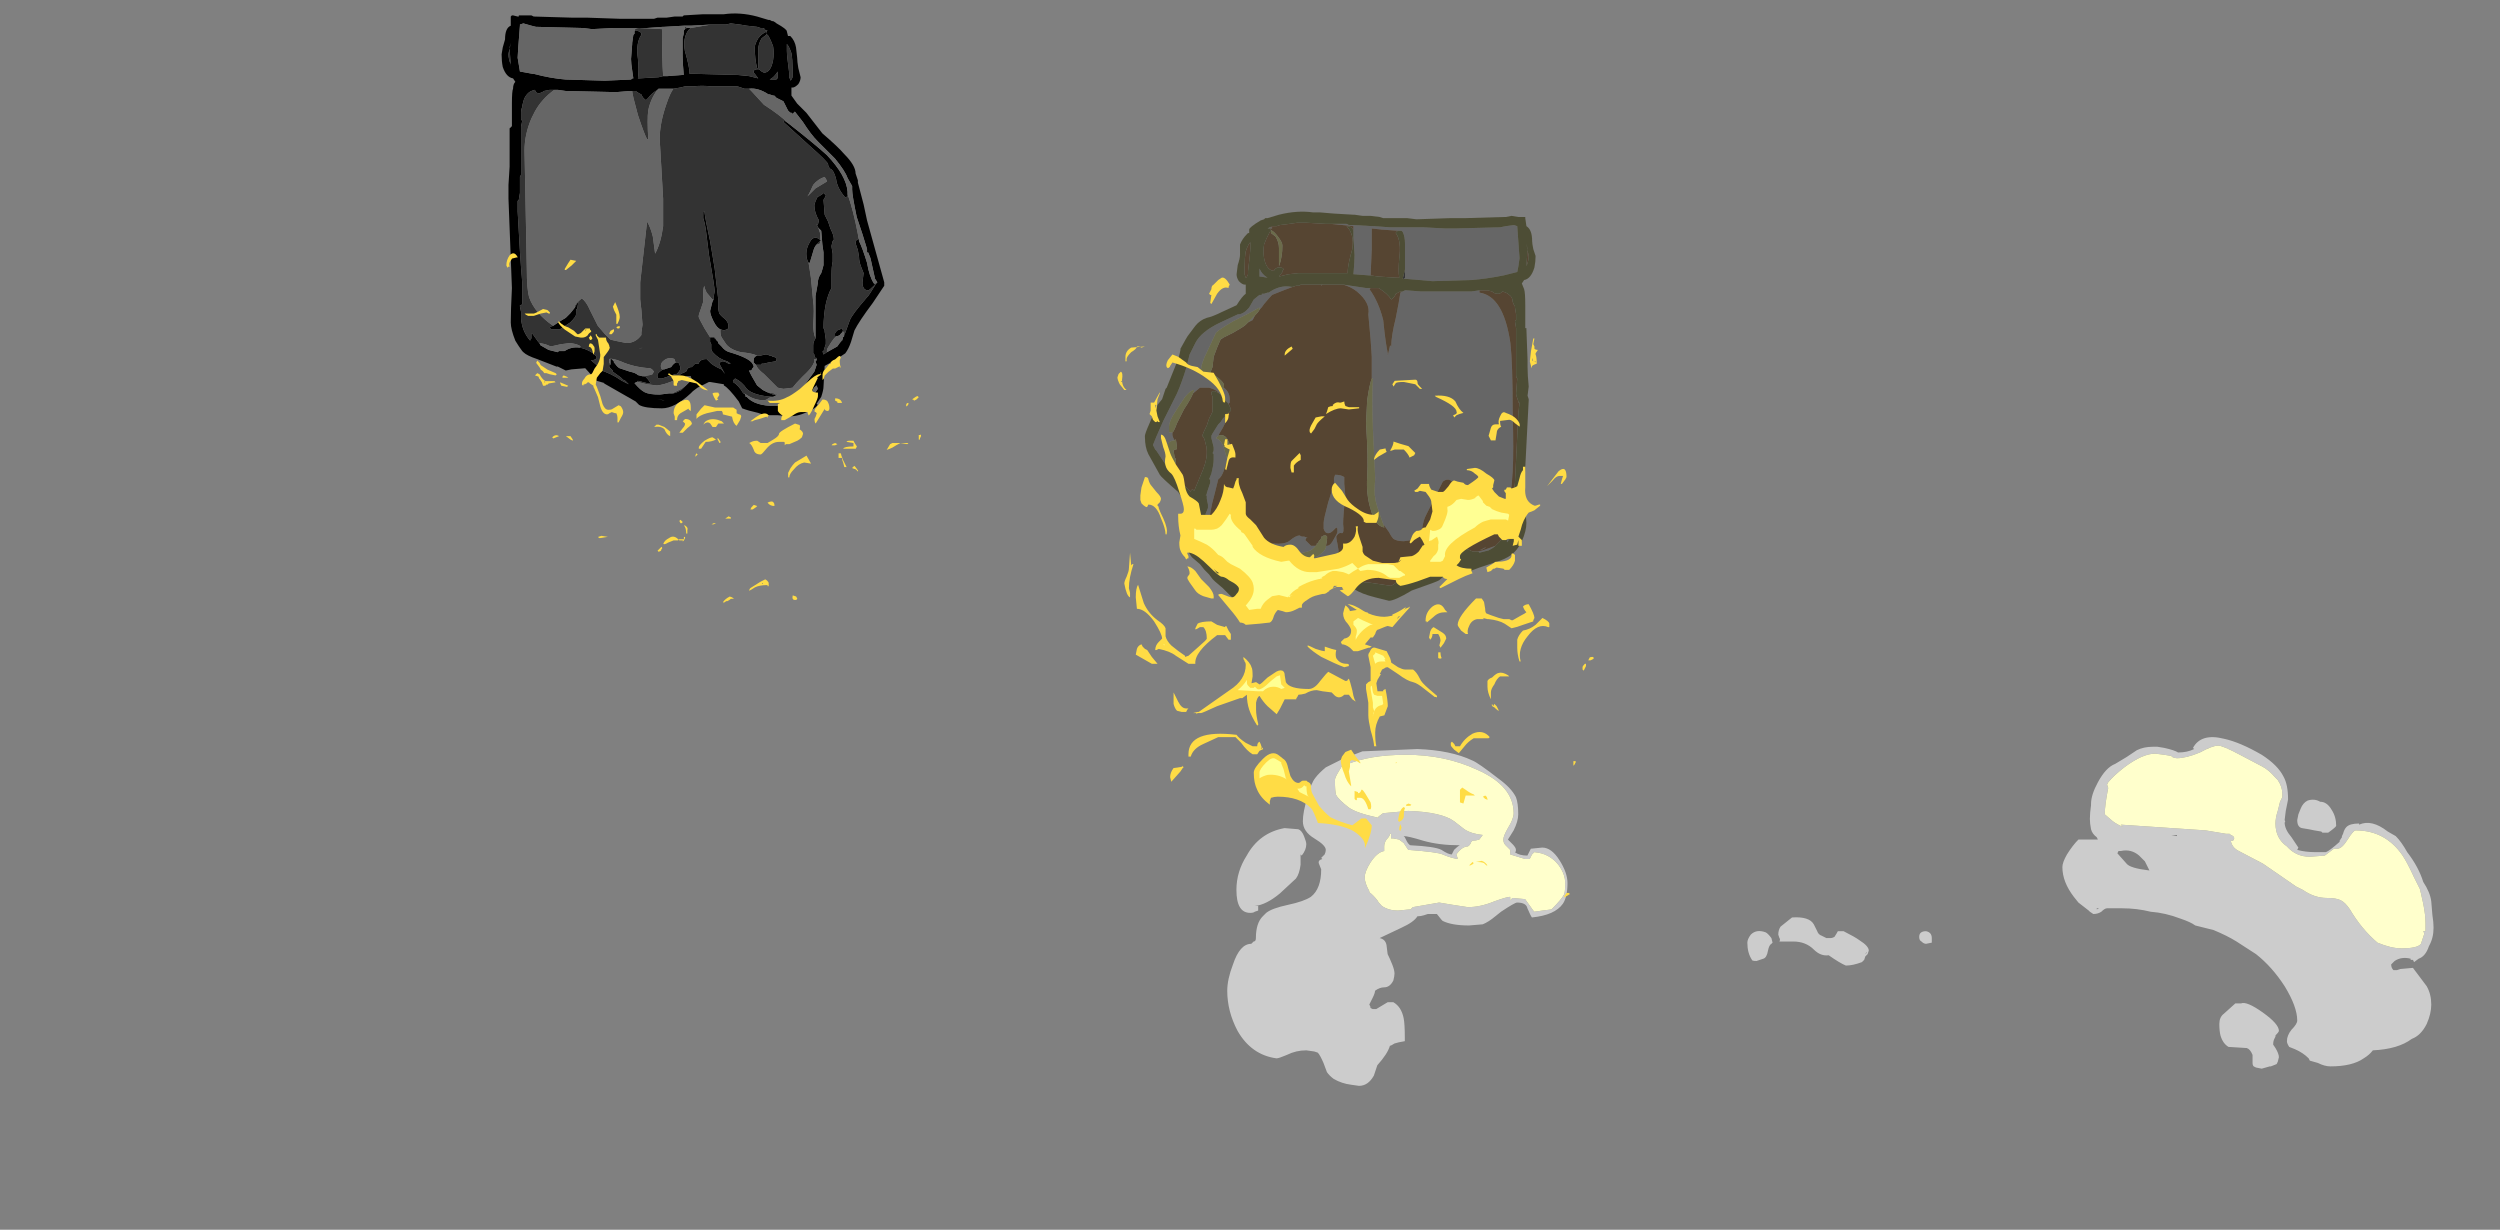 <?xml version="1.0" encoding="UTF-8" standalone="no"?>
<svg xmlns:ffdec="https://www.free-decompiler.com/flash" xmlns:xlink="http://www.w3.org/1999/xlink" ffdec:objectType="frame" height="375.7px" width="763.8px" xmlns="http://www.w3.org/2000/svg">
  <rect width="100%" height="100%" fill="#808080" stroke="none"/>
  <g transform="matrix(1.0, 0.0, 0.0, 1.0, 361.4, 335.85)">
    <use ffdec:characterId="2488" height="15.25" transform="matrix(-7.0, 0.0, 0.0, 7.0, 382.1, -110.85)" width="52.65" xlink:href="#shape0"/>
    <use ffdec:characterId="2480" height="134.4" transform="matrix(1.0, 0.0, 0.0, 1.0, -227.75, -331.85)" width="142.45" xlink:href="#sprite0"/>
    <use ffdec:characterId="2482" height="15.3" transform="matrix(7.0, 0.0, 0.0, 7.0, -206.7, -258.6)" width="18.1" xlink:href="#shape2"/>
    <use ffdec:characterId="2474" height="29.95" transform="matrix(-7.0, 0.0, 0.0, 7.0, 125.6, -271.3)" width="20.8" xlink:href="#shape3"/>
  </g>
  <defs>
    <g id="shape0" transform="matrix(1.0, 0.0, 0.0, 1.0, 26.2, 16.8)">
      <path d="M14.6 -14.95 Q15.5 -15.65 15.75 -15.75 16.7 -16.2 18.15 -16.25 L20.55 -16.15 21.45 -15.8 22.15 -15.45 Q22.45 -15.2 22.6 -15.0 22.8 -14.75 22.95 -14.15 23.15 -13.5 23.15 -13.1 23.15 -12.65 22.65 -12.35 22.15 -12.05 22.15 -11.85 22.15 -11.75 22.2 -11.65 L22.35 -11.5 22.3 -11.45 Q22.5 -11.4 22.45 -11.25 L22.35 -11.0 Q22.35 -10.15 22.8 -9.8 23.1 -9.6 23.8 -9.45 24.5 -9.3 24.75 -9.1 L24.9 -8.95 Q25.2 -8.65 25.2 -8.0 25.2 -7.85 25.3 -7.85 L25.4 -7.75 Q25.9 -7.75 26.2 -6.85 26.45 -6.2 26.45 -5.7 26.45 -4.8 26.0 -3.95 25.4 -2.9 24.3 -2.75 24.2 -2.75 23.85 -2.9 23.45 -3.1 23.0 -3.1 L22.65 -3.05 22.5 -3.0 Q22.4 -2.9 22.25 -2.55 L22.1 -2.15 Q22.0 -2.0 21.8 -1.85 21.45 -1.65 21.05 -1.6 L20.7 -1.55 Q20.3 -1.55 20.05 -2.0 L19.9 -2.45 Q19.45 -2.95 19.35 -3.3 19.3 -3.3 19.15 -3.4 19.0 -3.45 18.7 -3.5 L18.7 -3.65 Q18.7 -4.25 18.75 -4.5 18.85 -5.0 19.2 -5.2 L19.45 -5.2 19.95 -4.9 20.1 -4.9 20.2 -4.95 20.2 -5.0 20.25 -5.1 20.1 -5.4 Q20.0 -5.6 20.0 -5.7 19.8 -5.85 19.6 -5.85 19.35 -5.85 19.2 -6.15 19.15 -6.35 19.15 -6.45 19.15 -6.6 19.25 -6.85 19.35 -7.1 19.45 -7.3 L19.5 -7.7 Q19.55 -7.95 19.8 -8.0 L18.85 -8.45 Q18.3 -8.7 18.15 -8.95 18.0 -8.95 17.85 -9.0 L17.7 -9.05 17.3 -9.05 17.1 -8.8 17.05 -8.75 Q16.65 -8.55 15.9 -8.55 L15.3 -8.6 Q15.05 -8.7 14.75 -8.95 L14.5 -9.15 Q13.9 -9.55 13.8 -9.55 13.4 -9.55 13.35 -9.3 13.2 -8.95 13.15 -8.9 12.15 -9.0 11.8 -9.5 11.6 -9.8 11.6 -10.4 11.6 -10.85 11.95 -11.4 12.3 -11.95 12.7 -11.95 L13.2 -11.9 13.35 -11.6 Q13.7 -11.6 13.9 -11.75 13.85 -11.75 13.85 -11.85 13.85 -11.95 14.0 -12.1 L14.2 -12.3 13.95 -12.7 Q13.75 -13.1 13.75 -13.4 13.75 -13.9 13.85 -14.15 14.05 -14.55 14.6 -14.95 M21.45 -15.5 L21.3 -15.55 Q20.25 -16.0 18.65 -16.0 16.95 -16.0 15.55 -15.35 13.95 -14.65 13.95 -13.45 13.95 -13.2 14.2 -12.8 14.4 -12.45 14.4 -12.3 14.4 -12.15 14.3 -12.05 L14.1 -11.85 14.1 -11.65 13.45 -11.45 13.25 -11.45 13.15 -11.65 13.05 -11.75 Q12.4 -11.7 12.0 -11.2 11.7 -10.8 11.7 -10.4 11.7 -10.0 11.75 -9.9 11.85 -9.7 12.3 -9.25 L12.7 -9.2 13.05 -9.15 Q13.1 -9.2 13.2 -9.35 L13.45 -9.7 14.0 -9.75 14.1 -9.65 14.1 -9.8 Q14.25 -9.8 14.8 -9.6 15.4 -9.35 15.95 -9.35 L16.6 -9.45 17.2 -9.55 18.35 -9.35 18.45 -9.25 18.5 -9.25 19.0 -9.2 Q19.4 -9.2 19.7 -9.4 19.85 -9.55 19.9 -9.65 20.1 -9.9 20.25 -10.0 L20.25 -10.05 Q20.45 -10.4 20.45 -10.65 20.45 -10.9 20.2 -11.3 19.9 -11.75 19.6 -11.8 L19.6 -12.0 Q19.6 -12.15 19.5 -12.3 19.35 -12.45 19.35 -12.55 L19.3 -12.55 19.3 -12.35 19.2 -12.35 18.95 -12.3 18.75 -12.15 18.55 -11.85 Q17.25 -11.75 17.05 -11.65 16.7 -11.5 16.4 -11.45 L16.4 -11.5 16.45 -11.65 Q16.2 -12.0 15.95 -12.0 15.85 -12.05 15.8 -12.2 L15.75 -12.25 Q15.6 -12.25 15.45 -12.3 L15.3 -12.5 Q15.8 -12.55 16.1 -12.75 L16.55 -13.1 Q17.1 -13.5 18.55 -13.55 L19.65 -13.45 19.85 -13.3 19.85 -13.25 Q20.8 -13.45 21.15 -13.7 21.6 -14.05 21.7 -14.25 21.75 -14.4 21.75 -14.9 21.75 -15.0 21.6 -15.25 L21.45 -15.5 M0.7 -8.3 L0.85 -8.6 Q1.05 -8.95 1.8 -8.9 L2.3 -8.5 Q2.4 -8.35 2.4 -8.15 L2.35 -8.0 Q2.3 -7.95 2.35 -7.85 L1.75 -7.85 Q1.2 -7.85 0.85 -7.5 0.55 -7.2 0.2 -7.25 -0.3 -6.9 -0.55 -6.8 -0.85 -6.8 -1.25 -6.95 L-1.35 -7.05 -1.4 -7.2 -1.5 -7.3 -1.55 -7.45 Q-1.55 -7.65 -1.15 -7.9 -0.95 -8.05 -0.45 -8.3 L-0.2 -8.3 Q-0.15 -8.2 -0.05 -8.05 0.05 -8.0 0.1 -8.0 0.2 -8.0 0.3 -8.0 L0.5 -8.1 Q0.65 -8.15 0.7 -8.3 M2.65 -7.8 L2.7 -8.0 Q2.85 -8.2 2.95 -8.25 3.35 -8.4 3.6 -8.15 3.75 -7.95 3.75 -7.8 3.75 -7.35 3.55 -7.05 3.55 -7.0 3.35 -7.0 L3.05 -7.1 Q2.9 -7.15 2.85 -7.45 2.8 -7.7 2.7 -7.75 L2.65 -7.8 M23.1 -12.45 Q23.2 -12.7 23.35 -12.75 L23.95 -12.8 Q25.05 -12.6 25.6 -11.6 26.05 -10.9 26.05 -10.1 26.05 -9.1 25.45 -9.1 25.3 -9.1 25.25 -9.15 L25.1 -9.2 25.1 -9.25 Q25.1 -9.45 25.1 -9.4 L25.25 -9.4 Q24.75 -9.45 24.15 -9.95 L23.45 -10.6 Q23.3 -10.8 23.25 -11.2 L23.25 -11.65 23.2 -11.6 Q23.0 -11.85 23.0 -12.1 23.0 -12.2 23.1 -12.45 M18.75 -12.45 Q18.55 -12.45 17.9 -12.25 17.2 -12.05 16.3 -12.05 16.4 -12.0 16.55 -11.85 L16.65 -11.65 Q16.8 -11.65 17.1 -11.85 17.4 -12.0 18.45 -12.05 18.5 -12.05 18.6 -12.2 L18.7 -12.4 18.75 -12.45 M-25.35 -10.65 L-25.6 -10.15 -25.65 -9.95 -25.75 -9.5 Q-25.85 -9.0 -25.85 -8.65 L-25.85 -8.3 -25.75 -8.3 -25.8 -8.2 Q-25.7 -7.9 -25.65 -7.75 -25.5 -7.55 -24.8 -7.55 -24.35 -7.55 -23.75 -7.8 -23.05 -8.4 -22.55 -9.25 -22.35 -9.55 -22.15 -9.65 -21.95 -9.75 -21.55 -9.75 -21.0 -9.75 -20.5 -10.1 L-20.2 -10.25 -19.55 -10.7 -18.75 -11.25 -17.7 -11.8 Q-17.4 -11.95 -17.35 -12.25 L-17.45 -12.25 -17.5 -12.35 Q-17.5 -12.45 -17.35 -12.5 L-17.3 -12.55 -17.15 -12.55 -16.25 -12.7 -12.55 -12.95 -12.65 -12.85 Q-12.4 -12.95 -12.2 -13.1 L-11.85 -13.4 Q-11.85 -13.8 -12.0 -14.55 L-11.95 -14.7 -12.0 -14.8 Q-12.25 -15.1 -12.7 -15.45 -13.5 -16.05 -14.05 -16.05 L-14.45 -16.0 -14.75 -15.95 -14.8 -15.9 Q-14.9 -15.85 -15.0 -15.85 -15.4 -15.85 -16.0 -16.1 -16.55 -16.4 -16.8 -16.4 -17.0 -16.4 -17.75 -16.0 L-18.7 -15.5 Q-19.0 -15.35 -19.3 -15.0 L-19.4 -14.9 Q-19.6 -14.6 -19.6 -14.3 L-19.6 -14.15 -19.5 -13.95 -19.4 -13.55 Q-19.3 -13.25 -19.3 -13.0 -19.3 -12.35 -19.8 -12.0 -20.2 -11.55 -20.8 -11.55 L-21.45 -11.6 -21.85 -11.9 -22.0 -11.9 Q-22.2 -11.9 -22.45 -12.3 -22.7 -12.7 -22.8 -12.7 -24.1 -12.7 -24.85 -11.6 -25.05 -11.3 -25.35 -10.65 M-24.2 -12.65 Q-23.5 -13.2 -22.95 -12.95 L-22.95 -13.0 Q-22.55 -13.0 -22.4 -12.85 -22.3 -12.75 -22.25 -12.55 L-22.2 -12.45 -22.2 -12.4 -22.1 -12.25 -22.1 -12.2 Q-21.65 -11.8 -21.5 -11.75 L-21.05 -11.75 Q-20.6 -11.75 -20.25 -11.85 L-20.3 -11.95 -20.0 -12.4 Q-19.7 -12.75 -19.7 -13.05 -19.75 -13.05 -19.7 -13.15 L-19.75 -13.55 -19.85 -14.05 Q-19.85 -14.7 -19.65 -15.05 -19.4 -15.55 -18.7 -16.0 -17.75 -16.55 -17.05 -16.7 -16.05 -16.95 -15.7 -16.3 L-15.75 -16.25 Q-15.45 -16.1 -15.05 -16.1 -14.9 -16.2 -14.45 -16.3 L-14.15 -16.35 -13.95 -16.35 Q-13.55 -16.35 -13.25 -16.2 L-12.8 -15.9 -12.3 -15.6 Q-11.9 -15.45 -11.55 -14.8 -11.25 -14.25 -11.25 -13.85 L-11.25 -13.8 Q-11.2 -13.45 -11.2 -13.2 -11.2 -13.0 -11.25 -12.75 -11.3 -12.55 -11.5 -12.4 L-11.55 -12.3 -10.7 -12.3 Q-10.45 -12.05 -10.2 -11.65 -10.0 -11.3 -10.0 -11.1 -10.0 -10.45 -10.5 -9.8 L-10.7 -9.55 -11.15 -9.2 -11.2 -9.15 -11.35 -9.05 Q-11.55 -9.05 -11.7 -9.15 -11.85 -9.3 -11.95 -9.3 L-12.6 -9.3 Q-13.25 -9.3 -13.85 -9.15 -14.5 -9.1 -15.15 -8.85 -15.6 -8.7 -15.8 -8.55 L-16.6 -8.35 Q-17.2 -8.1 -17.6 -7.85 L-18.45 -7.3 Q-19.15 -6.75 -19.7 -5.9 -20.25 -5.0 -20.25 -4.4 -20.25 -4.25 -20.0 -4.0 -19.8 -3.75 -19.8 -3.5 -19.8 -3.4 -19.9 -3.25 L-20.15 -3.15 Q-20.5 -3.0 -20.75 -2.75 L-20.8 -2.65 -21.15 -2.55 Q-21.45 -2.4 -21.7 -2.4 -22.65 -2.4 -23.15 -2.75 -23.4 -2.9 -23.55 -3.1 -24.65 -3.15 -25.25 -3.6 -25.65 -3.75 -25.9 -4.25 -26.1 -4.7 -26.1 -5.1 -26.1 -5.55 -25.9 -5.9 L-25.3 -6.7 -24.75 -6.65 -24.6 -6.6 -24.45 -6.6 Q-24.35 -6.7 -24.35 -6.85 L-24.5 -7.0 Q-24.8 -7.2 -25.2 -7.1 L-25.2 -7.05 -25.3 -7.05 -25.35 -6.95 -25.55 -7.1 Q-25.85 -7.2 -26.0 -7.65 -26.2 -8.0 -26.2 -8.45 -26.2 -8.7 -26.15 -9.0 L-26.1 -9.6 Q-26.05 -10.0 -25.75 -10.45 -25.55 -11.1 -25.05 -11.75 -24.8 -12.2 -24.55 -12.45 L-24.2 -12.65 M-13.8 -10.95 Q-12.95 -11.05 -12.8 -11.25 L-12.4 -11.7 -12.45 -11.8 -12.55 -11.8 Q-13.0 -11.9 -13.35 -11.6 L-13.6 -11.35 -13.8 -10.95 M-12.05 -12.15 L-12.05 -12.15 M-15.0 -12.45 L-14.75 -12.5 -15.0 -12.5 -15.0 -12.45 M-16.8 -11.95 L-16.8 -11.95 M-20.3 -13.4 L-20.25 -13.15 Q-20.25 -12.85 -20.45 -12.8 L-20.75 -12.75 -21.0 -12.7 -21.3 -12.65 -21.35 -12.6 -21.6 -12.6 Q-21.95 -12.85 -21.95 -12.9 -21.95 -13.3 -21.75 -13.6 -21.55 -13.95 -21.25 -13.95 -21.0 -14.1 -20.7 -14.0 -20.5 -13.9 -20.4 -13.65 L-20.3 -13.4 M-19.3 -3.75 Q-19.45 -3.9 -19.45 -3.95 -19.45 -4.25 -18.75 -4.75 -18.05 -5.25 -17.8 -5.15 L-17.55 -5.15 -17.05 -4.7 Q-16.85 -4.55 -16.85 -4.25 -16.85 -3.95 -16.9 -3.75 -17.0 -3.4 -17.25 -3.25 L-18.05 -3.2 Q-18.2 -3.15 -18.3 -2.9 L-18.3 -2.55 Q-18.3 -2.45 -18.35 -2.4 L-18.45 -2.35 -18.7 -2.3 -19.05 -2.4 -19.1 -2.4 -19.35 -2.5 -19.4 -2.6 -19.45 -2.8 Q-19.45 -2.95 -19.3 -3.2 L-19.2 -3.35 Q-19.2 -3.5 -19.25 -3.6 L-19.3 -3.7 -19.3 -3.75 M-4.05 -8.3 Q-3.75 -8.3 -3.75 -8.05 -3.75 -7.9 -3.85 -7.85 -3.95 -7.75 -4.05 -7.75 L-4.3 -7.8 -4.3 -8.0 Q-4.3 -8.25 -4.05 -8.3 M-1.45 -7.35 L-1.4 -7.3 -1.45 -7.4 -1.45 -7.35 M-11.5 -9.3 L-11.6 -9.3 -11.5 -9.25 -11.5 -9.3" fill="#cccccc" fill-rule="evenodd" stroke="none"/>
      <path d="M21.45 -15.5 L21.6 -15.25 Q21.75 -15.0 21.75 -14.9 21.75 -14.4 21.7 -14.25 21.6 -14.05 21.15 -13.7 20.8 -13.45 19.85 -13.25 L19.85 -13.3 19.65 -13.45 18.55 -13.55 Q17.1 -13.5 16.55 -13.1 L16.1 -12.75 Q15.8 -12.55 15.3 -12.5 L15.45 -12.3 Q15.6 -12.25 15.75 -12.25 L15.8 -12.2 Q15.85 -12.05 15.95 -12.0 16.2 -12.0 16.45 -11.65 L16.4 -11.5 16.4 -11.45 Q16.7 -11.5 17.05 -11.65 17.25 -11.75 18.55 -11.85 L18.75 -12.15 18.95 -12.3 19.2 -12.35 19.3 -12.35 19.3 -12.55 19.35 -12.55 Q19.35 -12.45 19.5 -12.3 19.6 -12.15 19.6 -12.0 L19.6 -11.8 Q19.9 -11.75 20.2 -11.3 20.45 -10.9 20.45 -10.65 20.45 -10.4 20.25 -10.05 L20.25 -10.0 Q20.1 -9.9 19.9 -9.65 19.85 -9.55 19.7 -9.4 19.4 -9.2 19.0 -9.2 L18.5 -9.25 18.45 -9.25 18.35 -9.35 17.2 -9.55 16.6 -9.45 15.95 -9.35 Q15.4 -9.35 14.8 -9.6 14.25 -9.8 14.1 -9.8 L14.1 -9.65 14.0 -9.75 13.45 -9.7 13.2 -9.35 Q13.1 -9.2 13.05 -9.15 L12.7 -9.2 12.3 -9.25 Q11.85 -9.7 11.75 -9.9 11.7 -10.0 11.7 -10.4 11.7 -10.8 12.0 -11.2 12.4 -11.7 13.05 -11.75 L13.15 -11.65 13.25 -11.45 13.45 -11.45 14.1 -11.65 14.1 -11.85 14.3 -12.05 Q14.4 -12.15 14.4 -12.3 14.4 -12.45 14.2 -12.8 13.95 -13.2 13.95 -13.45 13.95 -14.65 15.55 -15.35 16.95 -16.0 18.65 -16.0 20.25 -16.0 21.3 -15.55 L21.45 -15.5 M-25.35 -10.65 Q-25.05 -11.3 -24.85 -11.6 -24.1 -12.7 -22.8 -12.7 -22.7 -12.7 -22.45 -12.3 -22.2 -11.9 -22.0 -11.9 L-21.85 -11.9 -21.45 -11.6 -20.8 -11.55 Q-20.2 -11.55 -19.8 -12.0 -19.3 -12.35 -19.3 -13.0 -19.3 -13.25 -19.4 -13.55 L-19.5 -13.95 -19.6 -14.15 -19.6 -14.3 Q-19.6 -14.6 -19.4 -14.9 L-19.3 -15.0 Q-19.0 -15.35 -18.7 -15.5 L-17.75 -16.0 Q-17.0 -16.4 -16.8 -16.4 -16.55 -16.4 -16.0 -16.1 -15.4 -15.85 -15.0 -15.85 -14.9 -15.85 -14.8 -15.9 L-14.75 -15.95 -14.45 -16.0 -14.05 -16.05 Q-13.5 -16.05 -12.7 -15.45 -12.25 -15.1 -12.0 -14.8 L-11.95 -14.7 -12.0 -14.55 Q-11.85 -13.8 -11.85 -13.4 L-12.2 -13.1 Q-12.4 -12.95 -12.65 -12.85 L-12.55 -12.95 -16.25 -12.7 -17.15 -12.55 -17.3 -12.55 -17.35 -12.5 Q-17.5 -12.45 -17.5 -12.35 L-17.45 -12.25 -17.35 -12.25 Q-17.4 -11.95 -17.7 -11.8 L-18.75 -11.25 -19.55 -10.7 -20.2 -10.25 -20.5 -10.1 Q-21.0 -9.75 -21.55 -9.75 -21.95 -9.75 -22.15 -9.65 -22.35 -9.55 -22.55 -9.25 -23.05 -8.4 -23.75 -7.8 -24.35 -7.55 -24.8 -7.55 -25.5 -7.55 -25.65 -7.75 -25.7 -7.9 -25.8 -8.2 L-25.75 -8.3 -25.85 -8.3 -25.85 -8.65 Q-25.85 -9.0 -25.75 -9.5 L-25.65 -9.95 -25.6 -10.15 -25.35 -10.65" fill="#ffffcc" fill-rule="evenodd" stroke="none"/>
    </g>
    <g id="sprite0" transform="matrix(1.0, 0.0, 0.0, 1.0, 19.6, 2.1)">
      <use ffdec:characterId="2476" height="17.6" transform="matrix(7.0, 0.0, 0.0, 7.0, 0.0, -2.1)" width="16.7" xlink:href="#shape1"/>
    </g>
    <g id="shape1" transform="matrix(1.0, 0.0, 0.0, 1.0, 0.0, 0.3)">
      <path d="M0.45 -0.2 L0.5 -0.2 0.7 -0.15 0.75 -0.15 0.75 -0.2 1.3 -0.2 1.4 -0.15 3.1 -0.1 3.75 -0.1 5.2 -0.05 6.65 -0.05 6.8 -0.1 7.2 -0.1 7.55 -0.15 7.9 -0.15 7.95 -0.2 8.8 -0.25 9.7 -0.25 Q10.4 -0.35 11.15 -0.15 L11.65 0.0 11.7 0.0 11.8 0.05 11.85 0.05 Q11.95 0.1 12.0 0.15 12.45 0.4 12.45 0.5 L12.5 0.7 12.6 0.7 Q12.8 0.9 12.85 1.2 L12.9 1.65 Q12.9 1.8 12.95 2.1 L13.05 2.5 Q13.05 2.65 12.95 2.8 12.8 2.95 12.7 2.95 L12.65 2.95 12.65 3.3 12.9 3.65 13.3 4.05 14.0 4.95 Q14.7 5.55 14.95 5.85 15.45 6.35 15.45 6.7 L15.55 7.0 15.55 7.1 15.8 8.05 15.95 8.75 16.7 11.45 16.7 11.6 16.2 12.35 Q15.6 13.15 15.4 13.55 15.35 13.7 15.25 14.05 15.15 14.35 15.0 14.55 L14.55 14.85 Q14.2 15.05 14.1 15.1 L14.05 16.0 Q14.05 16.15 13.95 16.45 L13.75 16.75 13.8 16.8 Q13.7 16.95 13.45 17.05 13.0 17.3 12.55 17.3 L12.05 17.25 11.7 17.25 Q11.45 17.25 11.2 17.15 10.75 17.05 10.5 16.95 L10.35 16.65 Q9.9 16.05 9.7 15.95 L9.7 15.9 9.1 15.8 9.05 15.8 8.55 16.05 8.35 16.2 8.25 16.3 Q7.55 16.95 7.0 16.95 6.25 16.95 6.0 16.8 L5.85 16.65 Q4.9 16.1 4.45 15.85 L4.5 15.85 4.15 15.75 3.65 15.2 3.05 15.25 2.8 15.3 2.4 15.1 2.45 15.15 1.55 14.8 Q1.1 14.65 0.95 14.5 L0.9 14.45 Q0.75 14.25 0.6 14.0 0.4 13.5 0.4 13.2 0.4 12.7 0.45 11.7 L0.3 7.8 0.3 7.2 0.35 6.4 0.35 4.75 Q0.35 4.7 0.4 4.7 0.4 4.65 0.45 4.65 L0.45 3.65 Q0.45 3.1 0.5 3.0 0.5 2.8 0.6 2.7 L0.5 2.55 Q0.2 2.5 0.05 2.05 0.0 1.8 0.0 1.5 L0.05 1.2 0.15 0.85 Q0.15 0.35 0.4 0.25 L0.4 -0.15 0.45 -0.2 M8.25 0.35 L8.15 0.45 Q7.9 0.8 8.0 1.35 8.2 2.05 8.2 2.3 L8.2 2.35 8.4 2.35 10.3 2.4 10.8 2.45 11.2 2.55 11.05 2.35 11.0 2.3 11.0 2.25 Q11.0 2.15 11.2 2.15 11.25 2.15 11.35 2.25 L11.45 2.3 Q11.75 2.3 11.85 1.75 11.9 1.45 11.85 1.15 L11.75 0.9 11.65 0.7 11.55 0.6 11.55 0.55 11.6 0.45 11.5 0.45 11.5 0.4 11.4 0.35 11.3 0.35 11.15 0.3 10.7 0.25 10.4 0.2 10.0 0.15 9.8 0.2 9.15 0.2 8.25 0.25 7.95 0.25 7.1 0.3 7.05 0.3 6.35 0.35 4.9 0.35 3.95 0.4 3.55 0.35 3.5 0.35 1.5 0.3 1.3 0.25 0.95 0.15 0.8 0.2 0.8 0.25 Q0.7 1.5 0.7 1.65 L0.8 2.25 1.35 2.35 1.4 2.35 Q2.15 2.55 2.8 2.6 L4.5 2.65 5.65 2.6 5.7 2.55 5.75 2.55 5.7 2.2 Q5.65 1.9 5.65 1.7 L5.7 1.05 5.7 1.0 5.75 0.65 5.8 0.6 5.8 0.5 5.85 0.45 6.0 0.5 Q6.1 0.55 6.1 0.6 L6.1 0.65 Q5.85 1.0 5.95 1.7 6.0 2.2 5.95 2.55 L6.0 2.55 6.85 2.5 7.05 2.45 7.25 2.45 7.9 2.4 7.95 2.4 Q7.9 1.85 7.9 1.55 L7.9 0.8 7.95 0.6 7.95 0.5 Q7.95 0.45 8.0 0.4 8.05 0.35 8.1 0.35 L8.25 0.35 M12.45 1.35 Q12.45 1.55 12.55 2.3 L12.55 2.5 12.6 2.6 12.6 2.65 12.65 2.6 12.7 2.5 12.7 2.1 Q12.7 1.75 12.65 1.45 12.55 1.15 12.45 1.05 L12.45 1.35 M11.7 2.6 L12.0 2.6 12.0 2.55 12.05 2.55 12.05 2.25 Q11.9 2.5 11.7 2.6 M16.35 11.5 L16.4 11.45 16.3 11.3 16.1 10.4 16.0 10.15 15.95 10.15 15.95 10.0 15.75 9.35 15.5 8.6 Q15.3 7.65 15.3 7.4 L15.3 7.25 15.1 6.9 Q15.0 6.6 14.55 6.05 L13.8 5.3 Q13.5 5.0 13.15 4.45 L12.8 4.0 12.7 4.1 12.65 4.05 12.6 4.05 12.5 3.95 12.3 3.55 Q12.2 3.5 12.0 3.4 L11.9 3.3 11.85 3.3 11.7 3.25 11.65 3.25 Q11.2 2.95 10.8 3.0 L10.6 3.0 10.3 2.9 9.15 2.9 Q8.75 2.85 8.35 2.9 L8.0 2.9 7.8 2.95 7.5 3.0 6.85 3.0 6.8 3.05 Q6.55 3.2 6.4 3.4 L6.3 3.5 Q6.15 3.4 6.1 3.25 L6.0 3.2 5.85 3.1 5.7 3.1 5.6 3.1 5.0 3.15 2.8 3.1 2.45 3.05 2.3 3.05 2.1 3.05 1.85 3.1 Q1.8 3.15 1.65 3.2 1.55 3.2 1.5 3.15 L1.45 3.05 Q1.25 3.1 1.15 3.2 1.0 3.35 0.95 3.55 L0.9 3.75 0.9 3.8 Q0.85 3.9 0.85 4.05 L0.85 4.35 0.9 4.4 0.85 4.65 0.85 6.75 0.8 6.85 0.8 7.55 0.75 7.85 0.7 7.9 0.7 8.35 Q0.8 10.3 0.9 11.45 L0.9 12.4 0.85 12.45 0.8 12.45 0.8 12.5 0.85 12.75 0.85 13.05 Q0.9 13.6 1.25 14.0 L1.25 13.95 1.3 13.9 1.3 13.7 1.35 13.7 Q1.45 13.85 1.6 14.05 L1.65 14.1 1.7 14.2 2.05 14.4 2.45 14.5 2.5 14.45 2.75 14.45 Q3.05 14.25 3.4 14.3 3.7 14.35 4.0 14.55 L4.15 14.7 Q4.15 14.85 3.9 14.85 L4.25 15.15 Q4.2 15.2 4.2 15.25 4.75 15.4 5.25 15.75 L5.55 15.9 5.4 15.75 5.3 15.7 5.2 15.6 4.85 15.35 4.85 15.3 4.7 15.15 4.7 15.05 4.75 15.05 4.75 14.8 4.8 14.8 4.9 14.9 4.9 14.95 4.95 15.0 Q5.05 15.15 5.15 15.2 5.3 15.25 5.6 15.35 5.85 15.4 5.95 15.5 L6.15 15.55 Q6.3 15.55 6.35 15.65 L6.4 15.7 6.5 15.85 6.35 15.85 5.95 15.75 5.9 15.8 5.8 15.85 Q6.05 16.15 6.25 16.25 6.45 16.35 6.9 16.35 L7.3 16.3 7.45 16.3 7.5 16.3 7.65 16.25 7.85 16.15 8.05 15.95 8.3 15.7 8.25 15.55 8.1 15.55 8.0 15.6 7.9 15.55 7.85 15.55 7.75 15.55 7.75 15.5 Q7.9 15.4 8.05 15.35 L8.1 15.25 Q8.15 15.15 8.3 15.15 L8.45 15.0 8.6 15.0 Q8.65 14.8 8.95 14.8 L9.15 15.0 Q9.35 15.15 9.6 15.25 L9.75 15.45 9.5 15.0 Q9.6 14.8 9.9 15.0 L10.0 15.0 9.85 14.9 9.7 14.85 9.5 14.75 Q9.15 14.5 9.15 14.35 L9.15 14.15 9.1 14.05 9.1 13.85 9.3 13.85 9.3 13.9 9.35 13.9 9.35 13.95 9.45 14.05 9.45 14.1 9.6 14.25 Q9.75 14.45 9.95 14.5 10.8 14.75 10.95 15.0 L11.0 15.1 11.0 15.15 10.95 15.2 10.9 15.3 10.8 15.3 Q10.85 15.45 11.15 15.95 L11.4 16.15 11.6 16.25 11.85 16.35 11.9 16.35 12.05 16.35 11.85 16.45 Q11.0 16.4 10.7 16.1 10.5 15.8 10.2 15.65 10.1 15.7 10.1 15.8 10.35 15.95 10.55 16.3 L10.6 16.3 10.65 16.4 10.65 16.45 10.7 16.45 Q11.05 16.85 11.95 16.85 12.15 16.85 12.55 16.55 L12.65 16.55 Q12.9 16.3 13.0 16.25 L13.1 16.15 13.25 15.9 13.65 15.35 13.75 15.05 13.7 14.9 13.75 14.85 13.75 14.8 13.75 14.75 13.7 14.75 Q13.65 14.7 13.65 14.6 L13.6 14.55 13.6 14.2 Q13.6 14.05 13.7 13.9 L13.7 13.25 Q13.7 12.35 13.7 12.05 L13.8 11.5 Q13.8 11.25 13.95 11.05 14.0 10.9 14.05 10.7 L14.05 10.3 Q14.05 10.25 14.05 10.15 L14.0 9.8 13.95 9.2 13.8 9.05 13.8 9.0 13.75 8.95 13.75 8.9 13.8 8.95 13.85 8.75 Q13.65 8.4 13.65 8.1 13.65 8.0 13.8 7.7 L13.85 7.7 14.0 7.6 14.05 7.55 14.15 7.65 Q14.15 7.7 14.05 7.85 L14.1 8.5 14.25 8.8 14.35 9.1 Q14.5 9.4 14.5 9.55 L14.5 9.6 14.45 9.65 14.4 9.85 14.4 9.9 14.45 10.2 14.45 10.55 Q14.4 10.75 14.4 11.1 L14.4 11.7 Q14.25 11.95 14.15 12.4 14.05 12.9 14.05 13.45 L14.1 13.55 14.1 13.6 14.15 13.95 14.15 14.15 Q14.05 14.4 14.05 14.5 L14.0 14.45 14.05 14.6 14.2 14.5 14.65 14.25 14.8 14.05 14.9 13.95 14.9 13.9 14.9 13.85 14.95 13.8 14.95 13.75 15.0 13.65 15.2 13.1 Q15.3 12.85 15.95 12.1 L16.0 12.05 16.1 11.9 16.35 11.5 M12.5 4.5 Q13.65 5.4 14.2 5.9 15.05 6.8 15.1 7.5 L15.1 7.6 15.1 7.7 15.0 7.75 Q14.65 7.35 14.6 6.95 14.5 6.55 14.35 6.5 14.25 6.4 14.25 6.3 14.25 6.2 13.4 5.45 L12.3 4.45 12.35 4.4 12.5 4.5 M15.6 9.65 Q15.75 9.95 15.95 10.6 16.05 11.2 16.25 11.5 L16.3 11.55 Q16.05 11.8 16.0 11.8 15.75 11.8 15.75 11.45 L15.8 11.05 15.7 10.8 Q15.6 10.55 15.6 10.35 L15.55 10.05 15.45 9.75 Q15.45 9.65 15.5 9.6 L15.6 9.55 15.6 9.65 M13.9 9.6 L13.95 9.6 13.9 9.65 13.75 9.8 Q13.65 9.9 13.6 10.1 L13.45 10.6 13.4 10.6 Q13.3 10.45 13.3 10.2 13.3 9.95 13.45 9.7 13.55 9.5 13.7 9.5 13.75 9.5 13.85 9.55 L13.9 9.6 M14.15 9.6 L14.15 9.6 M14.6 13.8 Q14.55 13.9 14.55 13.7 14.55 13.65 14.65 13.55 14.8 13.5 14.85 13.45 L14.9 13.55 14.85 13.65 14.8 13.7 Q14.75 13.8 14.6 13.8 M11.35 0.8 Q11.2 1.05 11.2 1.3 11.2 1.85 11.2 2.1 L11.15 2.1 Q11.05 1.7 11.05 1.2 11.05 1.05 11.2 0.8 11.35 0.6 11.5 0.55 11.55 0.45 11.55 0.65 L11.35 0.8 M3.2 12.55 Q3.3 12.35 3.35 12.3 L3.3 12.6 3.25 12.65 3.25 12.85 Q3.25 12.95 3.0 13.2 L2.55 13.5 2.15 13.5 2.1 13.4 2.25 13.35 2.55 13.15 2.8 13.0 3.0 12.8 3.2 12.55 M0.35 1.2 L0.4 1.0 0.35 1.25 Q0.3 1.45 0.3 1.5 0.3 1.7 0.4 1.95 L0.4 2.0 0.35 1.25 0.35 1.2 M1.75 14.05 L1.75 14.05 M9.25 12.2 L9.25 12.1 9.3 11.85 Q9.3 11.65 9.05 10.25 L8.95 9.45 Q8.9 8.95 8.8 8.65 L8.8 8.35 8.85 8.35 Q8.9 8.75 9.1 9.65 L9.3 10.85 9.45 12.15 9.45 12.45 Q9.45 12.65 9.5 12.8 9.55 12.9 9.75 13.05 9.9 13.2 9.9 13.35 L9.9 13.45 9.85 13.5 9.7 13.55 9.55 13.5 Q9.4 13.45 9.25 13.15 9.1 12.85 9.1 12.7 L9.2 12.3 9.25 12.2 M11.15 14.65 L11.3 14.65 11.5 14.6 11.6 14.6 11.7 14.65 11.8 14.65 11.8 14.7 11.9 14.7 11.95 14.75 12.0 14.75 12.0 14.85 11.95 14.9 11.65 14.95 11.45 15.0 11.35 15.0 11.35 15.05 11.1 15.05 11.0 14.95 Q11.0 14.9 11.0 14.85 11.0 14.7 11.15 14.65 M7.6 14.95 L7.7 14.95 7.75 15.0 7.8 15.15 7.8 15.25 Q7.75 15.35 7.65 15.45 L7.6 15.45 7.0 15.65 6.85 15.65 Q6.8 15.65 6.8 15.5 6.8 15.4 7.05 15.25 L7.1 15.25 7.4 15.15 Q7.5 15.0 7.6 14.95 M6.0 14.35 L6.15 14.3 6.05 14.35 6.0 14.35 M7.1 16.6 L6.8 16.55 7.05 16.6 7.1 16.6 M13.75 15.95 Q13.55 16.1 13.55 16.3 L12.6 17.05 13.05 17.0 13.45 16.7 Q13.5 16.6 13.6 16.4 L13.8 16.1 13.75 15.95" fill="#000000" fill-rule="evenodd" stroke="none"/>
      <path d="M9.15 0.2 L9.8 0.2 10.0 0.15 10.4 0.2 10.7 0.25 11.15 0.3 11.3 0.35 11.4 0.35 11.5 0.4 11.5 0.45 11.6 0.45 11.55 0.55 11.55 0.6 11.65 0.7 11.75 0.9 11.85 1.15 Q11.9 1.45 11.85 1.75 11.75 2.3 11.45 2.3 L11.35 2.25 Q11.25 2.15 11.2 2.15 11.0 2.15 11.0 2.25 L11.0 2.3 11.05 2.35 11.2 2.55 10.8 2.45 10.3 2.4 8.4 2.35 8.2 2.35 8.2 2.3 Q8.2 2.05 8.0 1.35 7.9 0.8 8.15 0.45 L8.25 0.35 9.15 0.2 M8.1 0.35 Q8.05 0.35 8.0 0.4 L8.0 0.3 Q8.05 0.3 8.1 0.35 M7.05 2.45 L6.85 2.5 6.0 2.55 5.95 2.55 Q6.0 2.2 5.95 1.7 5.85 1.0 6.1 0.65 L6.1 0.6 Q6.1 0.55 6.0 0.5 L5.85 0.45 5.8 0.5 5.8 0.6 5.8 0.5 Q5.8 0.35 6.0 0.35 L7.0 0.4 Q7.0 1.75 7.05 2.45 M11.7 2.6 Q11.9 2.5 12.05 2.25 L12.05 2.55 12.0 2.55 12.0 2.6 11.7 2.6 M12.45 1.35 L12.45 1.05 Q12.55 1.15 12.65 1.45 12.7 1.75 12.7 2.1 L12.7 2.5 12.65 2.6 12.6 2.65 12.6 2.6 12.55 2.5 12.55 2.3 Q12.45 1.55 12.45 1.35 M10.8 3.0 L10.9 3.1 11.45 3.7 Q12.15 4.15 12.5 4.5 L12.35 4.4 12.3 4.45 13.4 5.45 Q14.25 6.2 14.25 6.3 14.25 6.4 14.35 6.5 14.5 6.55 14.6 6.95 14.65 7.35 15.0 7.75 L15.1 7.7 15.1 7.6 Q15.35 8.3 15.55 9.35 L15.6 9.65 15.6 9.55 15.5 9.6 Q15.45 9.65 15.45 9.75 L15.55 10.05 15.6 10.35 Q15.6 10.55 15.7 10.8 L15.8 11.05 15.75 11.45 Q15.75 11.8 16.0 11.8 16.05 11.8 16.3 11.55 L16.25 11.5 16.35 11.5 16.1 11.9 16.0 12.05 15.95 12.1 Q15.3 12.85 15.2 13.1 L15.0 13.65 14.95 13.75 14.95 13.6 14.85 13.65 14.9 13.55 14.85 13.45 Q14.8 13.5 14.65 13.55 14.55 13.65 14.55 13.7 14.55 13.9 14.6 13.8 14.5 13.9 14.4 14.05 14.2 14.35 14.2 14.4 L14.2 14.5 14.05 14.6 14.0 14.45 14.05 14.5 Q14.05 14.4 14.15 14.15 L14.15 13.95 14.1 13.6 14.1 13.55 14.05 13.45 Q14.05 12.9 14.15 12.4 14.25 11.95 14.4 11.7 L14.4 11.1 Q14.4 10.75 14.45 10.55 L14.45 10.2 14.4 9.9 14.4 9.85 14.45 9.65 14.5 9.6 14.5 9.55 Q14.5 9.4 14.35 9.1 L14.25 8.8 14.1 8.5 14.05 7.85 Q14.15 7.7 14.15 7.65 L14.05 7.55 14.0 7.6 13.85 7.7 13.8 7.7 Q13.65 8.0 13.65 8.1 13.65 8.4 13.85 8.75 L13.8 8.95 13.75 8.9 13.75 8.95 13.8 9.0 13.9 9.3 13.9 9.6 13.85 9.55 Q13.75 9.5 13.7 9.5 13.55 9.5 13.45 9.7 13.3 9.95 13.3 10.2 13.3 10.45 13.4 10.6 L13.5 11.25 13.6 12.3 Q13.65 12.6 13.6 13.3 13.6 13.65 13.7 13.9 13.6 14.05 13.6 14.2 L13.6 14.55 13.65 14.6 Q13.65 14.7 13.7 14.75 L13.75 14.75 13.75 14.8 13.65 14.8 Q13.7 15.05 13.15 15.55 12.85 15.85 12.7 16.05 L12.3 16.1 12.05 16.05 11.45 15.45 Q11.25 15.3 11.15 15.15 L11.1 15.05 11.35 15.05 11.35 15.0 11.45 15.0 11.65 14.95 11.95 14.9 12.0 14.85 12.0 14.75 11.95 14.75 11.9 14.7 11.8 14.7 11.8 14.65 11.7 14.65 11.6 14.6 11.5 14.6 11.3 14.65 11.15 14.65 Q10.95 14.55 10.45 14.5 10.0 14.4 9.8 14.15 L9.6 13.85 Q9.55 13.75 9.55 13.6 L9.55 13.5 9.7 13.55 9.85 13.5 9.9 13.45 9.9 13.35 Q9.9 13.2 9.75 13.05 9.55 12.9 9.5 12.8 9.45 12.65 9.45 12.45 L9.45 12.15 9.3 10.85 9.1 9.65 Q8.9 8.75 8.85 8.35 L8.8 8.35 8.8 8.65 Q8.9 8.95 8.95 9.45 L9.05 10.25 Q9.3 11.65 9.3 11.85 L9.25 12.1 9.25 12.2 9.2 12.2 8.95 11.9 Q8.85 11.7 8.85 11.6 8.8 11.7 8.8 11.95 L8.8 12.3 8.7 12.6 Q8.6 12.85 8.6 12.95 8.6 13.0 8.85 13.45 L9.1 13.85 9.1 14.05 9.15 14.15 9.15 14.35 Q9.15 14.5 9.5 14.75 L9.7 14.85 9.85 14.9 10.0 15.0 9.9 15.0 Q9.6 14.8 9.5 15.0 L9.75 15.45 9.6 15.25 Q9.35 15.15 9.15 15.0 L8.95 14.8 Q8.65 14.8 8.6 15.0 L8.45 15.0 8.3 15.15 Q8.15 15.15 8.1 15.25 L8.05 15.35 Q7.9 15.4 7.75 15.5 L7.75 15.55 7.85 15.55 Q7.7 15.65 7.6 15.7 7.05 15.95 6.75 15.95 L6.35 15.9 5.95 15.8 5.9 15.8 5.95 15.75 6.35 15.85 6.5 15.85 6.4 15.7 6.35 15.65 Q6.3 15.55 6.15 15.55 6.55 15.5 6.6 15.45 6.6 15.4 6.65 15.35 6.55 15.2 6.45 15.2 5.75 15.15 5.2 14.9 4.8 14.75 4.7 14.8 L4.7 14.95 4.75 15.05 4.7 15.05 4.7 15.15 4.85 15.3 4.85 15.35 5.2 15.6 5.3 15.7 5.4 15.75 5.55 15.9 5.25 15.75 Q4.75 15.4 4.2 15.25 4.2 15.2 4.25 15.15 L3.9 14.85 Q4.15 14.85 4.15 14.7 L4.0 14.55 Q3.7 14.35 3.4 14.3 L3.45 14.25 Q3.4 14.2 3.25 14.15 L3.0 14.1 2.6 14.15 2.15 14.25 1.9 14.15 1.65 14.1 1.6 14.05 Q1.45 13.85 1.35 13.7 L1.3 13.7 1.3 13.9 1.25 13.95 1.25 14.0 Q0.9 13.6 0.85 13.05 L0.85 12.75 0.8 12.5 0.8 12.45 0.85 12.45 0.9 12.4 0.9 11.45 Q0.8 10.3 0.7 8.35 L0.7 7.9 0.75 7.85 0.8 7.55 0.8 6.85 0.85 6.75 0.85 4.65 0.9 4.4 0.85 4.35 0.85 4.05 Q0.85 3.9 0.9 3.8 L0.9 3.75 0.95 3.55 Q1.0 3.35 1.15 3.2 1.25 3.1 1.45 3.05 L1.5 3.15 Q1.55 3.2 1.65 3.2 1.8 3.15 1.85 3.1 L2.1 3.05 2.3 3.05 Q1.75 3.45 1.45 4.0 L1.3 4.3 Q1.0 5.0 1.0 5.7 L1.1 10.85 Q1.1 11.75 1.2 12.1 1.45 12.8 2.25 13.35 L2.1 13.4 2.15 13.5 2.55 13.5 3.0 13.2 Q3.25 12.95 3.25 12.85 L3.25 12.65 3.3 12.6 3.35 12.3 Q3.3 12.35 3.2 12.55 L3.2 12.5 Q3.2 12.4 3.5 12.15 3.7 12.3 3.85 12.65 L4.2 13.35 4.5 13.7 4.75 13.95 4.95 14.0 5.45 14.1 Q5.85 14.1 6.1 13.75 L6.1 13.65 6.15 13.3 6.1 12.65 6.05 12.2 6.05 11.45 6.35 8.8 Q6.5 9.05 6.6 9.45 L6.7 10.2 Q6.95 9.75 7.05 9.0 L7.05 7.8 6.9 5.2 Q6.9 4.5 7.2 3.65 7.35 3.2 7.5 3.0 L7.8 2.95 8.0 2.9 8.35 2.9 Q8.75 2.85 9.15 2.9 L10.3 2.9 10.6 3.0 10.8 3.0 M14.9 13.9 L14.9 13.95 14.8 14.05 14.65 14.25 14.75 14.1 14.9 13.9 M10.55 16.3 Q10.35 15.95 10.1 15.8 10.1 15.7 10.2 15.65 10.5 15.8 10.7 16.1 11.0 16.4 11.85 16.45 L11.8 16.45 11.65 16.5 11.6 16.55 Q11.5 16.6 11.45 16.6 11.0 16.6 10.6 16.3 L10.55 16.3 M11.9 16.35 L11.85 16.35 11.6 16.25 11.9 16.3 11.95 16.35 11.9 16.35 M8.05 15.95 L7.85 16.15 7.65 16.25 7.5 16.3 7.45 16.3 7.85 16.1 8.05 15.95 M5.7 3.1 L5.85 3.1 6.0 3.2 6.1 3.25 Q6.15 3.4 6.3 3.5 L6.4 3.4 Q6.55 3.2 6.8 3.05 6.5 3.45 6.4 3.95 6.35 4.3 6.4 5.2 L6.35 5.2 Q6.25 5.05 5.95 4.15 5.7 3.25 5.7 3.1 M14.1 6.85 Q13.8 6.95 13.6 7.2 13.45 7.55 13.35 7.7 L13.7 7.35 Q13.95 7.2 14.2 7.05 14.2 7.0 14.1 6.85 M13.9 9.65 L13.9 9.75 13.8 9.8 13.75 9.8 13.9 9.65 M11.35 0.8 L11.55 0.65 Q11.55 0.45 11.5 0.55 11.35 0.6 11.2 0.8 11.05 1.05 11.05 1.2 11.05 1.7 11.15 2.1 L11.2 2.1 Q11.2 1.85 11.2 1.3 11.2 1.05 11.35 0.8 M0.35 1.2 L0.35 1.25 0.4 2.0 0.4 1.95 Q0.3 1.7 0.3 1.5 0.3 1.45 0.35 1.25 L0.4 1.0 0.35 1.2 M1.75 14.05 L1.75 14.05 M7.6 14.95 L7.55 14.85 7.55 14.8 Q7.3 14.7 7.1 14.85 6.95 14.95 6.95 15.1 6.95 15.2 7.0 15.25 L7.05 15.25 Q6.8 15.4 6.8 15.5 6.8 15.65 6.85 15.65 L7.0 15.65 7.6 15.45 7.65 15.45 Q7.75 15.35 7.8 15.25 L7.8 15.15 7.75 15.0 7.7 14.95 7.6 14.95 M6.0 14.35 L6.05 14.35 6.15 14.3 6.0 14.35" fill="#333333" fill-rule="evenodd" stroke="none"/>
      <path d="M9.15 0.2 L8.25 0.35 8.1 0.35 Q8.05 0.3 8.0 0.3 L8.0 0.4 Q7.95 0.45 7.95 0.5 L7.95 0.6 7.9 0.8 7.9 1.55 Q7.9 1.85 7.95 2.4 L7.9 2.4 7.25 2.45 7.05 2.45 Q7.0 1.75 7.0 0.4 L6.0 0.35 Q5.8 0.35 5.8 0.5 L5.8 0.6 5.75 0.65 5.7 1.0 5.7 1.05 5.65 1.7 Q5.65 1.9 5.7 2.2 L5.75 2.55 5.7 2.55 5.65 2.6 4.5 2.65 2.8 2.6 Q2.15 2.55 1.4 2.35 L1.35 2.35 0.8 2.25 0.7 1.65 Q0.7 1.5 0.8 0.25 L0.8 0.2 0.95 0.15 1.3 0.25 1.5 0.3 3.5 0.35 3.55 0.35 3.95 0.4 4.9 0.35 6.35 0.35 7.05 0.3 7.1 0.3 7.95 0.25 8.25 0.25 9.15 0.2 M10.8 3.0 Q11.2 2.95 11.65 3.25 L11.7 3.25 11.85 3.3 11.9 3.3 12.0 3.4 Q12.2 3.5 12.3 3.55 L12.5 3.95 12.6 4.05 12.65 4.05 12.7 4.1 12.8 4.0 13.15 4.45 Q13.5 5.0 13.8 5.3 L14.55 6.05 Q15.0 6.6 15.1 6.9 L15.3 7.25 15.3 7.4 Q15.3 7.65 15.5 8.6 L15.75 9.35 15.95 10.0 15.95 10.15 16.0 10.15 16.1 10.4 16.3 11.3 16.4 11.45 16.35 11.5 16.25 11.5 Q16.05 11.2 15.95 10.6 15.75 9.95 15.6 9.65 L15.55 9.35 Q15.35 8.3 15.1 7.6 L15.1 7.5 Q15.05 6.8 14.2 5.9 13.65 5.4 12.5 4.5 12.15 4.15 11.45 3.7 L10.9 3.1 10.8 3.0 M14.95 13.75 L14.95 13.8 14.9 13.85 14.9 13.9 14.75 14.1 14.65 14.25 14.2 14.5 14.2 14.4 Q14.2 14.35 14.4 14.05 14.5 13.9 14.6 13.8 14.75 13.8 14.8 13.7 L14.85 13.65 14.95 13.6 14.95 13.75 M13.8 9.0 L13.8 9.05 13.95 9.2 14.0 9.8 14.05 10.15 Q14.05 10.25 14.05 10.3 L14.05 10.7 Q14.0 10.9 13.95 11.05 13.8 11.25 13.8 11.5 L13.7 12.05 Q13.7 12.35 13.7 13.25 L13.7 13.9 Q13.6 13.65 13.6 13.3 13.65 12.6 13.6 12.3 L13.5 11.25 13.4 10.6 13.45 10.6 13.6 10.1 Q13.65 9.9 13.75 9.8 L13.8 9.8 13.9 9.75 13.9 9.65 13.95 9.6 13.9 9.6 13.9 9.3 13.8 9.0 M13.75 14.8 L13.75 14.85 13.7 14.9 13.75 15.05 13.65 15.35 13.25 15.9 13.1 16.15 13.0 16.25 Q12.9 16.3 12.65 16.55 L12.55 16.55 Q12.15 16.85 11.95 16.85 11.05 16.85 10.7 16.45 L10.65 16.45 10.65 16.4 10.6 16.3 10.55 16.3 10.6 16.3 Q11.0 16.6 11.45 16.6 11.5 16.6 11.6 16.55 L11.65 16.5 11.8 16.45 11.85 16.45 12.05 16.35 11.9 16.35 11.95 16.35 11.9 16.3 11.6 16.25 11.4 16.15 11.15 15.95 Q10.85 15.45 10.8 15.3 L10.9 15.3 10.95 15.2 11.0 15.15 11.0 15.1 10.95 15.0 Q10.8 14.75 9.95 14.5 9.75 14.45 9.6 14.25 L9.45 14.1 9.45 14.05 9.35 13.95 9.35 13.9 9.3 13.9 9.3 13.85 9.1 13.85 8.85 13.45 Q8.6 13.0 8.6 12.95 8.6 12.85 8.7 12.6 L8.8 12.3 8.8 11.95 Q8.8 11.7 8.85 11.6 8.85 11.7 8.95 11.9 L9.2 12.2 9.25 12.2 9.2 12.3 9.1 12.7 Q9.1 12.85 9.25 13.15 9.4 13.45 9.55 13.5 L9.55 13.6 Q9.55 13.75 9.6 13.85 L9.8 14.15 Q10.0 14.4 10.45 14.5 10.95 14.55 11.15 14.65 11.0 14.7 11.0 14.85 11.0 14.9 11.0 14.95 L11.1 15.05 11.15 15.15 Q11.25 15.3 11.45 15.45 L12.05 16.05 12.3 16.1 12.7 16.05 Q12.85 15.85 13.15 15.55 13.7 15.05 13.65 14.8 L13.75 14.8 M7.85 15.55 L7.9 15.55 8.0 15.6 8.1 15.55 8.25 15.55 8.3 15.7 8.05 15.95 7.85 16.1 7.45 16.3 7.3 16.3 6.9 16.35 Q6.45 16.35 6.25 16.25 6.05 16.15 5.8 15.85 L5.9 15.8 5.95 15.8 6.35 15.9 6.75 15.95 Q7.05 15.95 7.6 15.7 7.7 15.65 7.85 15.55 M6.15 15.55 L5.95 15.5 Q5.85 15.4 5.6 15.35 5.3 15.25 5.15 15.2 5.05 15.15 4.95 15.0 L4.9 14.95 4.9 14.9 4.8 14.8 4.75 14.8 4.75 15.05 4.7 14.95 4.7 14.8 Q4.8 14.75 5.2 14.9 5.75 15.15 6.45 15.2 6.55 15.2 6.65 15.35 6.6 15.4 6.6 15.45 6.55 15.5 6.15 15.55 M3.4 14.3 Q3.05 14.25 2.75 14.45 L2.5 14.45 2.45 14.5 2.05 14.4 1.7 14.2 1.65 14.1 1.9 14.15 2.15 14.25 2.6 14.15 3.0 14.1 3.25 14.15 Q3.4 14.2 3.45 14.25 L3.4 14.3 M2.3 3.05 L2.45 3.05 2.8 3.1 5.0 3.15 5.6 3.1 5.7 3.1 Q5.7 3.25 5.95 4.15 6.25 5.05 6.35 5.2 L6.4 5.2 Q6.35 4.3 6.4 3.95 6.5 3.45 6.8 3.05 L6.85 3.0 7.5 3.0 Q7.35 3.2 7.2 3.65 6.9 4.5 6.9 5.2 L7.05 7.8 7.05 9.0 Q6.95 9.75 6.7 10.2 L6.6 9.45 Q6.5 9.05 6.35 8.8 L6.05 11.45 6.05 12.2 6.1 12.65 6.15 13.3 6.1 13.65 6.1 13.75 Q5.85 14.1 5.45 14.1 L4.95 14.0 4.75 13.95 4.5 13.7 4.2 13.35 3.85 12.65 Q3.7 12.3 3.5 12.15 3.2 12.4 3.2 12.5 L3.2 12.55 3.0 12.8 2.8 13.0 2.55 13.15 2.25 13.35 Q1.45 12.8 1.2 12.1 1.1 11.75 1.1 10.85 L1.0 5.7 Q1.0 5.0 1.3 4.3 L1.45 4.0 Q1.75 3.45 2.3 3.05 M14.1 6.85 Q14.2 7.0 14.2 7.05 13.95 7.2 13.7 7.35 L13.35 7.7 Q13.45 7.55 13.6 7.2 13.8 6.95 14.1 6.85 M14.15 9.6 L14.15 9.6 M7.05 15.25 L7.0 15.25 Q6.95 15.2 6.95 15.1 6.95 14.95 7.1 14.85 7.3 14.7 7.55 14.8 L7.55 14.85 7.6 14.95 Q7.5 15.0 7.4 15.15 L7.1 15.25 7.05 15.25 M13.75 15.95 L13.8 16.1 13.6 16.4 Q13.5 16.6 13.45 16.7 L13.05 17.0 12.6 17.05 13.55 16.3 Q13.55 16.1 13.75 15.95" fill="#666666" fill-rule="evenodd" stroke="none"/>
    </g>
    <g id="shape2" transform="matrix(1.0, 0.0, 0.0, 1.0, 7.0, 35.05)">
      <path d="M0.6 -29.7 Q0.9 -29.7 1.35 -29.4 L1.8 -29.05 Q1.65 -29.05 1.5 -29.15 L1.3 -29.35 0.65 -29.5 0.5 -29.45 Q0.5 -29.4 0.45 -29.35 L0.45 -29.25 0.35 -29.25 Q0.3 -29.25 0.3 -29.3 L0.3 -29.45 0.25 -29.55 Q0.2 -29.6 0.2 -29.65 L0.05 -29.75 0.1 -29.8 0.15 -29.75 0.25 -29.7 0.6 -29.7 M1.05 -28.3 L1.05 -28.15 Q0.95 -28.2 0.95 -28.25 L0.6 -28.05 Q0.45 -27.95 0.45 -27.75 L0.35 -27.75 0.35 -27.9 0.3 -28.05 Q0.3 -28.45 0.7 -28.6 1.05 -28.75 1.05 -28.3 M2.1 -28.3 L2.9 -28.3 3.05 -28.2 3.05 -28.05 3.15 -28.0 Q3.25 -28.0 3.25 -27.9 L3.2 -27.75 3.05 -27.5 Q2.9 -27.6 2.85 -27.9 L2.45 -28.0 Q2.45 -28.1 2.4 -28.15 L2.2 -28.15 1.75 -28.05 Q1.4 -27.95 1.3 -27.8 L1.3 -28.0 1.5 -28.25 1.65 -28.4 2.1 -28.3 M2.0 -28.9 Q2.0 -28.95 2.15 -28.95 L2.25 -28.95 2.3 -28.85 2.2 -28.7 2.25 -28.65 2.15 -28.6 Q2.05 -28.75 2.0 -28.9 M4.85 -28.45 L4.95 -28.5 4.5 -28.5 4.4 -28.6 Q4.9 -28.55 5.25 -28.75 5.4 -28.8 5.8 -29.1 L6.3 -29.55 Q6.6 -29.8 6.75 -29.75 L6.55 -29.6 6.6 -29.6 Q6.35 -29.1 6.35 -29.05 6.35 -28.95 6.6 -28.95 L6.6 -28.8 Q6.6 -28.7 6.45 -28.4 6.3 -28.05 6.2 -27.95 L6.15 -28.05 6.15 -28.1 5.85 -28.1 Q5.7 -28.1 5.5 -27.95 L5.15 -27.75 5.0 -27.75 5.0 -27.85 5.05 -27.95 Q4.9 -28.05 4.85 -28.15 L4.85 -28.45 M7.6 -30.5 L7.55 -30.35 Q7.55 -30.15 7.6 -30.05 L7.55 -30.05 7.55 -30.1 7.35 -30.0 7.25 -30.0 7.05 -29.85 6.9 -29.7 6.85 -29.55 6.8 -29.5 6.8 -29.75 Q6.8 -29.8 6.85 -29.9 L6.9 -29.95 7.1 -30.2 7.15 -30.2 7.15 -30.25 Q7.2 -30.35 7.35 -30.4 7.5 -30.55 7.55 -30.55 L7.6 -30.5 M6.7 -29.75 L6.7 -29.8 6.75 -29.85 6.7 -29.75 M6.8 -28.65 Q7.0 -28.65 7.05 -28.5 7.1 -28.4 7.1 -28.25 7.1 -28.2 7.05 -28.15 L7.0 -28.15 Q6.95 -28.15 6.9 -28.2 L6.9 -28.25 6.5 -27.6 Q6.45 -27.65 6.45 -27.8 L6.5 -27.9 6.55 -28.05 6.5 -28.1 Q6.45 -28.1 6.45 -28.15 6.45 -28.25 6.65 -28.45 L6.8 -28.65 M7.35 -28.6 L7.35 -28.7 Q7.6 -28.7 7.65 -28.5 L7.45 -28.5 7.45 -28.55 7.35 -28.6 M10.55 -28.5 L10.55 -28.45 Q10.5 -28.35 10.45 -28.35 L10.45 -28.4 Q10.45 -28.5 10.55 -28.5 M10.75 -28.65 L10.7 -28.65 Q10.9 -28.8 10.95 -28.8 L11.0 -28.75 10.9 -28.65 10.8 -28.6 10.75 -28.65 M11.1 -27.05 L11.05 -26.95 11.05 -26.9 11.0 -26.9 11.0 -27.1 11.05 -27.1 Q11.1 -27.15 11.1 -27.05 M10.2 -26.75 Q10.0 -26.65 9.85 -26.55 9.75 -26.5 9.6 -26.45 L9.75 -26.7 9.85 -26.75 10.55 -26.75 10.5 -26.7 10.2 -26.75 M7.45 -26.7 L7.35 -26.65 7.2 -26.65 Q7.2 -26.7 7.35 -26.75 L7.45 -26.7 M8.15 -26.85 L8.2 -26.75 8.3 -26.6 8.25 -26.5 7.7 -26.5 Q7.75 -26.6 8.15 -26.6 8.15 -26.65 8.15 -26.75 L7.85 -26.8 Q7.85 -26.85 8.0 -26.85 L8.15 -26.85 M5.95 -27.15 L5.9 -27.0 Q5.8 -26.9 5.7 -26.85 L5.35 -26.7 5.2 -26.7 5.15 -26.65 5.15 -26.75 Q5.15 -26.8 5.1 -26.8 L4.9 -26.8 Q4.6 -26.8 4.35 -26.5 4.15 -26.25 4.1 -26.25 3.85 -26.25 3.8 -26.45 3.7 -26.7 3.6 -26.75 L3.7 -26.8 Q3.8 -26.85 3.95 -26.85 L4.1 -26.75 4.4 -26.75 4.65 -26.9 Q4.9 -27.05 4.9 -27.15 4.9 -27.25 5.6 -27.6 L5.75 -27.55 Q5.85 -27.55 5.8 -27.35 5.95 -27.25 5.95 -27.15 M6.0 -25.9 Q5.75 -25.85 5.55 -25.6 5.35 -25.4 5.35 -25.25 L5.3 -25.25 5.3 -25.45 5.4 -25.65 Q5.5 -25.8 5.6 -25.9 L6.1 -26.2 6.3 -25.85 6.0 -25.9 M8.2 -25.75 L8.35 -25.55 8.35 -25.5 8.25 -25.6 8.1 -25.65 Q8.1 -25.7 8.2 -25.75 M7.5 -26.3 L7.6 -26.3 Q7.6 -26.25 7.7 -26.0 L7.85 -25.7 7.75 -25.7 7.7 -25.9 Q7.65 -26.0 7.65 -26.1 L7.5 -26.1 7.5 -26.3 M4.4 -27.9 L4.4 -27.85 4.35 -27.9 4.05 -27.8 Q3.8 -27.75 3.75 -27.7 L3.65 -27.7 Q3.9 -27.9 4.1 -28.0 4.35 -28.1 4.45 -27.95 L4.4 -27.9 M2.25 -27.6 L2.15 -27.45 2.0 -27.45 1.9 -27.6 Q1.8 -27.7 1.65 -27.6 L1.6 -27.55 Q1.65 -27.7 1.8 -27.75 2.05 -27.85 2.4 -27.7 L2.5 -27.6 2.25 -27.6 M2.15 -26.9 Q1.95 -26.8 1.7 -26.8 L1.5 -26.5 1.4 -26.5 1.4 -26.55 Q1.4 -26.65 1.65 -26.85 1.9 -27.0 2.0 -27.0 L2.15 -26.9 M2.35 -26.8 Q2.35 -26.75 2.3 -26.75 L2.2 -26.95 2.25 -26.95 2.35 -26.8 M0.75 -27.65 L0.7 -27.7 0.8 -27.8 Q1.05 -27.8 1.1 -27.6 1.1 -27.55 0.9 -27.4 L0.7 -27.2 0.55 -27.2 0.7 -27.4 Q0.8 -27.5 0.8 -27.6 L0.75 -27.65 M0.15 -27.05 Q0.0 -27.1 -0.1 -27.35 -0.25 -27.5 -0.55 -27.45 L-0.45 -27.55 -0.35 -27.55 -0.1 -27.45 0.15 -27.25 0.15 -27.05 M1.25 -26.15 Q1.25 -26.25 1.3 -26.3 L1.35 -26.25 1.25 -26.15 M2.15 -23.25 L2.05 -23.2 1.95 -23.2 2.05 -23.25 2.15 -23.25 M2.6 -23.45 L2.55 -23.45 2.7 -23.55 2.8 -23.5 2.8 -23.45 2.6 -23.45 M0.7 -23.3 L0.65 -23.25 0.6 -23.25 0.55 -23.35 0.6 -23.4 0.7 -23.3 M0.8 -23.15 Q0.95 -23.05 0.9 -22.95 L0.9 -22.8 0.85 -22.8 Q0.85 -23.05 0.75 -23.15 L0.8 -23.15 M0.8 -22.6 L0.75 -22.5 0.7 -22.45 0.7 -22.5 0.55 -22.5 0.5 -22.55 0.75 -22.55 0.75 -22.65 0.8 -22.65 0.8 -22.6 M0.05 -22.4 Q-0.1 -22.3 -0.15 -22.35 -0.1 -22.5 0.1 -22.6 0.3 -22.75 0.5 -22.55 L0.5 -22.5 0.3 -22.5 0.05 -22.4 M4.6 -24.2 Q4.7 -24.15 4.7 -24.05 L4.7 -24.0 Q4.5 -24.0 4.4 -24.15 4.5 -24.2 4.6 -24.2 M3.95 -24.0 L3.9 -23.95 3.75 -23.85 3.65 -23.85 3.7 -23.95 3.8 -24.05 3.95 -24.0 M4.45 -20.6 L4.45 -20.5 4.4 -20.5 4.4 -20.55 Q4.05 -20.55 3.85 -20.45 3.7 -20.35 3.6 -20.3 3.6 -20.4 3.7 -20.45 3.85 -20.55 4.1 -20.7 L4.3 -20.8 Q4.4 -20.75 4.45 -20.65 L4.45 -20.6 M5.65 -20.05 L5.7 -19.95 5.65 -19.9 Q5.7 -19.9 5.6 -19.9 5.45 -19.9 5.5 -20.1 L5.65 -20.05 M4.25 -20.7 L4.25 -20.7 M4.2 -20.65 L4.15 -20.6 4.2 -20.6 4.2 -20.65 M2.75 -20.05 L2.9 -20.0 2.85 -20.0 2.95 -19.95 2.8 -19.95 Q2.75 -19.9 2.65 -19.85 L2.6 -19.85 2.45 -19.75 2.5 -19.8 2.45 -19.8 Q2.55 -19.95 2.75 -20.05 M-6.75 -34.8 L-6.85 -34.65 Q-6.9 -34.55 -6.85 -34.45 L-6.9 -34.45 -6.95 -34.4 -7.0 -34.5 Q-7.0 -34.75 -6.85 -34.95 -6.65 -35.15 -6.5 -34.85 L-6.55 -34.85 -6.75 -34.8 M-6.05 -32.3 L-6.15 -32.35 -6.2 -32.4 -5.8 -32.4 Q-5.65 -32.45 -5.4 -32.6 L-5.2 -32.55 -5.1 -32.45 -5.1 -32.4 -5.15 -32.4 -5.25 -32.45 -5.5 -32.4 -5.8 -32.3 -6.05 -32.3 M-2.15 -31.95 L-2.2 -31.95 -2.2 -32.35 Q-2.25 -32.45 -2.3 -32.55 L-2.35 -32.7 -2.25 -32.9 Q-2.05 -32.45 -2.05 -32.25 -2.05 -32.15 -2.15 -31.95 M-3.95 -34.7 Q-4.0 -34.65 -4.15 -34.5 L-4.4 -34.3 -4.45 -34.3 -4.45 -34.35 -4.3 -34.6 -4.2 -34.75 -3.95 -34.7 M-4.7 -32.05 Q-4.5 -31.85 -4.3 -31.8 L-4.05 -31.65 -3.9 -31.5 -3.85 -31.5 -3.75 -31.55 -3.55 -31.75 -3.35 -31.75 -3.35 -31.7 -3.3 -31.65 -3.3 -31.6 Q-3.4 -31.55 -3.45 -31.45 -3.55 -31.35 -3.7 -31.35 L-3.75 -31.35 -4.0 -31.4 -4.45 -31.7 Q-4.7 -31.9 -4.75 -32.05 L-4.7 -32.05 M-3.05 -31.45 L-2.95 -31.35 -2.65 -31.35 Q-2.65 -31.2 -2.55 -31.1 -2.5 -31.0 -2.5 -30.95 -2.45 -30.9 -2.6 -30.7 L-2.75 -30.5 -2.75 -30.2 -2.8 -29.9 -2.9 -29.8 -3.05 -29.6 -3.1 -29.3 -3.05 -29.2 -2.9 -28.8 -2.8 -28.45 Q-2.7 -28.2 -2.55 -28.2 -2.4 -28.2 -2.35 -28.25 L-2.1 -28.4 -2.0 -28.35 Q-1.9 -28.2 -1.9 -28.1 -1.9 -28.0 -2.0 -27.85 L-2.1 -27.65 -2.15 -27.65 -2.15 -27.85 Q-2.15 -27.95 -2.2 -28.05 L-2.25 -28.05 -2.4 -28.1 -2.5 -28.05 Q-2.55 -28.0 -2.6 -28.0 -2.8 -28.0 -2.9 -28.35 L-3.0 -28.75 -3.15 -29.1 -3.2 -29.2 -3.2 -29.25 -3.35 -29.35 -3.4 -29.4 -3.45 -29.4 -3.5 -29.35 -3.6 -29.3 -3.6 -29.35 -3.65 -29.25 -3.7 -29.3 -3.7 -29.35 Q-3.7 -29.45 -3.6 -29.55 -3.5 -29.75 -3.3 -29.75 L-3.25 -29.8 -3.15 -30.0 Q-2.9 -30.3 -2.9 -30.6 L-3.0 -31.25 -3.1 -31.45 -3.1 -31.5 -3.05 -31.5 -3.05 -31.45 M-3.55 -31.7 L-3.55 -31.65 -3.5 -31.7 -3.55 -31.7 M-3.35 -31.45 Q-3.25 -31.4 -3.25 -31.3 L-3.3 -31.25 -3.35 -31.25 -3.4 -31.35 -3.35 -31.4 -3.35 -31.45 M-3.2 -31.0 Q-3.15 -30.95 -3.15 -30.9 L-3.15 -30.75 -3.2 -30.6 -3.25 -30.8 Q-3.3 -30.95 -3.4 -30.95 -3.4 -31.05 -3.35 -31.1 -3.25 -31.1 -3.2 -31.0 M-5.5 -30.15 L-5.2 -29.95 -4.85 -29.8 -4.8 -29.75 -4.85 -29.7 -5.1 -29.75 -5.25 -29.8 -5.35 -29.8 Q-5.4 -29.9 -5.5 -29.95 -5.5 -30.0 -5.7 -30.25 L-5.65 -30.35 Q-5.6 -30.3 -5.55 -30.25 L-5.5 -30.15 M-4.5 -29.7 Q-4.35 -29.65 -4.3 -29.6 L-4.55 -29.6 -4.55 -29.65 -4.5 -29.7 M-4.9 -29.45 L-4.85 -29.4 -5.15 -29.35 -5.2 -29.3 -5.25 -29.3 -5.3 -29.25 -5.4 -29.25 -5.45 -29.4 -5.55 -29.55 -5.6 -29.6 Q-5.55 -29.55 -5.6 -29.65 L-5.75 -29.7 -5.65 -29.8 -5.55 -29.75 Q-5.45 -29.55 -5.3 -29.45 L-4.9 -29.45 M-4.65 -29.35 L-4.65 -29.4 -4.3 -29.25 -4.35 -29.2 -4.6 -29.25 -4.65 -29.35 M-5.35 -29.45 L-5.35 -29.4 -5.3 -29.4 -5.35 -29.45 M-3.35 -29.65 L-3.35 -29.65 M-3.4 -29.4 L-3.4 -29.4 M-2.1 -31.75 L-2.15 -31.75 -2.2 -31.8 Q-2.15 -31.85 -2.05 -31.85 L-2.05 -31.8 Q-2.05 -31.75 -2.1 -31.75 M-2.35 -31.7 Q-2.3 -31.75 -2.3 -31.65 -2.3 -31.6 -2.4 -31.5 L-2.5 -31.5 -2.5 -31.55 -2.45 -31.65 -2.35 -31.7 M-4.1 -26.9 L-4.1 -26.85 -4.2 -26.9 -4.4 -27.05 -4.2 -27.05 -4.1 -26.9 M-4.7 -27.05 L-4.95 -26.95 -5.0 -27.0 Q-4.85 -27.15 -4.7 -27.05 M-3.0 -22.65 L-2.85 -22.7 -2.55 -22.65 -2.6 -22.65 -2.9 -22.6 -2.95 -22.6 -3.0 -22.65 M-0.2 -22.15 Q-0.25 -22.1 -0.25 -22.05 L-0.35 -22.0 -0.4 -22.05 -0.25 -22.2 Q-0.2 -22.25 -0.2 -22.15" fill="#ffdc45" fill-rule="evenodd" stroke="none"/>
    </g>
    <g id="shape3" transform="matrix(1.0, 0.0, 0.0, 1.0, 9.7, 42.15)">
      <path d="M3.45 -38.85 L3.5 -38.85 Q4.0 -38.95 4.5 -38.6 L4.55 -38.6 4.7 -38.55 4.8 -38.55 4.8 -38.5 4.9 -38.5 5.15 -38.3 5.35 -37.95 Q5.6 -37.65 5.85 -37.65 L6.6 -37.3 Q7.45 -36.9 7.7 -36.4 L7.95 -35.9 8.1 -35.3 Q8.3 -34.65 8.5 -34.2 L9.1 -33.0 Q9.5 -32.1 9.55 -31.95 L9.45 -31.75 9.4 -31.7 9.2 -31.4 Q8.85 -30.85 8.7 -30.75 L8.3 -30.35 8.7 -31.15 8.95 -31.85 Q8.95 -32.0 8.8 -32.1 8.7 -32.15 8.6 -32.15 8.7 -32.3 8.7 -32.4 L8.7 -32.5 8.85 -32.5 8.85 -32.75 Q8.85 -32.9 8.7 -33.2 L8.45 -33.6 8.15 -34.05 Q7.9 -34.35 7.75 -34.35 7.75 -34.3 7.8 -34.2 L7.5 -34.45 7.1 -34.45 Q6.9 -34.4 6.75 -34.3 L6.6 -34.15 6.5 -34.0 6.3 -33.8 Q6.3 -33.75 6.25 -33.75 L6.2 -33.8 6.2 -33.95 Q6.2 -34.25 6.45 -34.45 L6.45 -34.4 7.0 -34.75 7.45 -35.15 7.45 -35.25 Q7.45 -35.5 7.15 -36.1 L6.8 -36.85 Q6.65 -37.0 6.05 -37.35 5.15 -37.8 4.9 -37.95 L4.9 -37.85 Q4.8 -37.95 4.7 -38.1 4.45 -38.4 4.35 -38.5 L3.85 -38.7 3.45 -38.85 M5.4 -37.3 L5.2 -37.4 5.1 -37.6 5.4 -37.3 M6.45 -36.65 L6.55 -36.6 6.6 -36.55 6.45 -36.65 M4.4 -41.45 L4.45 -41.45 4.55 -41.4 4.45 -41.4 4.35 -41.4 4.35 -41.45 4.4 -41.45 M0.8 -41.25 L0.8 -41.0 0.75 -40.25 Q0.75 -39.95 0.8 -39.4 L0.75 -39.4 0.1 -39.35 0.05 -39.35 0.0 -40.5 0.0 -41.4 -0.45 -41.35 -1.15 -41.3 -1.3 -41.3 -1.35 -41.25 Q-1.45 -41.05 -1.45 -40.75 L-1.45 -39.6 -1.45 -39.25 -1.4 -39.2 -1.5 -39.2 -2.65 -39.1 -4.35 -39.15 Q-5.0 -39.2 -5.75 -39.35 L-6.35 -39.5 -6.4 -39.75 -6.45 -40.1 -6.35 -41.5 -6.2 -41.55 -5.85 -41.5 -5.6 -41.45 -3.65 -41.4 -3.2 -41.4 -2.25 -41.45 -0.8 -41.45 -0.1 -41.5 -0.05 -41.5 0.85 -41.55 1.0 -41.55 1.1 -41.6 2.0 -41.6 1.8 -41.6 0.8 -41.5 0.8 -41.25 M2.2 -38.95 L2.2 -38.9 2.15 -38.95 2.2 -38.95 M1.25 -38.95 Q0.9 -38.85 0.65 -38.65 0.05 -38.15 0.15 -37.65 L0.05 -36.55 0.0 -35.8 0.0 -34.85 -0.05 -34.85 Q0.0 -34.0 -0.05 -32.65 L-0.15 -30.5 Q-0.1 -29.8 -0.15 -29.65 -0.15 -29.45 -0.5 -28.5 L-0.75 -28.15 Q-0.85 -27.95 -0.95 -27.85 -1.1 -27.75 -1.4 -27.75 L-1.75 -27.8 -2.2 -28.3 Q-2.25 -28.65 -2.35 -28.85 L-3.1 -30.35 Q-3.35 -30.55 -3.55 -30.3 -3.65 -30.15 -3.9 -29.55 L-4.35 -28.75 -4.55 -28.6 -5.05 -28.3 -5.0 -28.3 -5.25 -28.3 Q-5.85 -28.75 -6.0 -29.5 -6.1 -29.95 -6.15 -30.8 -6.2 -31.65 -6.15 -33.4 -6.15 -35.55 -6.05 -36.4 -5.75 -38.45 -4.7 -38.6 L-4.7 -38.7 -4.35 -38.65 -2.15 -38.65 -1.5 -38.7 -1.45 -38.7 -1.35 -38.65 -1.25 -38.6 Q-1.2 -38.25 -1.05 -37.5 -0.85 -36.7 -0.85 -36.25 L-0.8 -36.3 -0.7 -35.85 -0.7 -35.95 Q-0.6 -36.4 -0.5 -37.4 -0.3 -38.2 0.1 -38.75 L0.05 -38.8 0.25 -38.8 1.25 -38.95 M-6.3 -28.65 L-5.85 -27.85 -5.9 -27.8 -5.9 -27.7 Q-6.25 -28.1 -6.3 -28.65 M-5.4 -27.55 L-4.85 -27.35 -4.65 -27.3 -4.7 -27.25 -5.1 -27.35 Q-5.3 -27.45 -5.4 -27.55 M-3.15 -27.2 L-2.8 -26.9 -2.45 -26.65 -2.3 -26.45 -2.3 -26.4 -3.2 -26.9 Q-3.0 -26.9 -2.95 -27.05 L-3.15 -27.2 M1.95 -27.0 L1.65 -27.1 Q1.45 -27.15 1.45 -27.35 L1.5 -27.65 Q1.55 -27.85 1.55 -27.95 1.45 -28.15 1.3 -28.1 1.2 -28.1 1.25 -28.5 1.25 -28.9 1.15 -29.7 L1.2 -30.25 1.2 -30.55 Q1.35 -30.65 1.6 -30.65 L1.65 -30.5 1.65 -30.3 Q1.65 -30.2 1.9 -29.45 2.1 -28.7 2.1 -28.55 L2.1 -28.3 Q2.05 -28.1 1.9 -28.1 1.8 -28.1 1.7 -28.2 L1.55 -28.35 1.5 -28.3 1.5 -28.15 Q1.5 -28.1 1.65 -27.85 1.8 -27.55 1.95 -27.55 L2.0 -27.55 2.0 -27.5 Q2.0 -27.35 2.35 -27.1 L2.6 -27.0 2.6 -26.85 1.95 -27.0 M2.45 -27.55 L2.65 -27.55 2.9 -27.8 2.85 -27.9 2.8 -27.9 2.95 -27.95 3.05 -27.95 3.15 -28.0 Q3.3 -28.0 3.55 -27.8 3.75 -27.6 4.3 -27.65 L4.5 -27.6 4.85 -27.55 Q5.45 -27.75 5.8 -27.75 5.55 -27.4 4.75 -27.15 L3.9 -26.9 3.9 -26.85 4.45 -26.2 Q4.85 -25.95 5.45 -25.95 L7.15 -27.4 7.45 -27.7 7.5 -27.85 7.65 -27.95 Q7.65 -27.75 7.55 -27.55 L5.2 -25.45 4.9 -25.45 3.8 -26.15 3.8 -26.6 3.8 -26.85 Q3.65 -27.1 2.8 -27.3 2.6 -27.35 2.45 -27.55 M7.2 -28.0 L6.85 -27.85 Q7.1 -28.2 7.1 -28.45 7.1 -28.95 6.85 -29.85 L6.7 -30.45 Q6.55 -30.55 6.45 -30.85 6.35 -31.15 6.3 -31.3 L6.45 -31.8 Q6.55 -32.15 6.8 -32.25 L6.7 -32.35 6.65 -32.45 6.5 -32.7 6.3 -33.1 6.3 -33.15 6.4 -33.1 6.4 -33.15 6.45 -33.2 6.45 -33.15 6.5 -33.1 6.6 -32.95 6.7 -32.85 6.95 -32.45 7.0 -32.35 7.0 -32.25 6.9 -31.85 6.9 -31.75 Q6.9 -31.65 6.95 -31.6 L6.9 -31.55 6.9 -31.3 Q6.9 -31.1 7.0 -30.7 L7.1 -30.45 7.05 -30.45 7.05 -30.3 7.2 -29.85 7.2 -29.8 7.25 -29.75 7.2 -29.75 7.2 -29.6 7.15 -29.35 7.15 -29.2 7.25 -28.95 7.25 -28.9 7.25 -28.8 7.3 -28.65 7.3 -28.6 7.25 -28.25 7.25 -28.15 7.2 -28.0 M4.55 -39.25 Q4.8 -39.4 4.9 -39.65 L4.9 -39.3 4.85 -39.3 4.55 -39.25 M8.6 -31.4 L8.55 -31.3 8.55 -31.35 8.6 -31.4 M-2.2 -27.65 L-2.2 -27.65 M-5.4 -27.7 L-5.4 -27.7 M-5.0 -27.5 L-4.7 -27.35 Q-4.9 -27.4 -5.0 -27.5" fill="#666666" fill-rule="evenodd" stroke="none"/>
      <path d="M-1.45 -39.6 L-1.35 -39.2 -1.4 -39.2 -1.45 -39.25 -1.45 -39.6 M7.25 -28.9 L7.3 -28.85 7.25 -28.8 7.25 -28.9 M7.3 -28.65 L7.3 -28.6 7.3 -28.65 M-2.3 -26.4 L-2.3 -26.45 -2.3 -26.4" fill="#333333" fill-rule="evenodd" stroke="none"/>
      <path d="M3.45 -38.85 L3.85 -38.7 4.35 -38.5 Q4.45 -38.4 4.7 -38.1 4.8 -37.95 4.9 -37.85 4.95 -37.75 5.1 -37.6 L5.2 -37.4 5.4 -37.3 5.5 -37.2 Q5.6 -37.1 6.05 -36.85 L6.45 -36.65 6.6 -36.55 6.75 -36.2 6.9 -35.8 6.95 -35.35 7.05 -35.1 6.8 -34.95 Q6.45 -34.7 6.45 -34.55 L6.45 -34.45 Q6.2 -34.25 6.2 -33.95 L6.2 -33.8 6.25 -33.75 Q6.3 -33.75 6.3 -33.8 6.15 -33.6 6.15 -33.45 L6.25 -33.35 6.3 -33.35 6.45 -33.2 6.4 -33.15 6.4 -33.1 6.3 -33.15 6.3 -33.1 6.5 -32.7 6.65 -32.45 6.7 -32.35 Q6.45 -32.45 6.3 -32.2 6.15 -31.95 6.15 -31.7 L6.3 -31.3 Q6.35 -31.15 6.45 -30.85 6.55 -30.55 6.7 -30.45 L6.85 -29.85 Q7.1 -28.95 7.1 -28.45 7.1 -28.2 6.85 -27.85 L7.2 -28.0 6.95 -27.5 Q6.95 -27.45 7.15 -27.4 L5.45 -25.95 Q4.85 -25.95 4.45 -26.2 L3.9 -26.85 4.0 -26.8 4.85 -27.1 4.75 -27.15 Q5.55 -27.4 5.8 -27.75 5.45 -27.75 4.85 -27.55 L4.5 -27.6 4.3 -27.65 Q3.75 -27.6 3.55 -27.8 3.3 -28.0 3.15 -28.0 L3.05 -27.95 2.95 -27.95 2.8 -27.9 2.85 -27.9 2.9 -27.8 2.65 -27.55 2.45 -27.55 2.4 -27.6 2.4 -27.65 2.35 -27.65 2.35 -27.7 2.3 -27.75 2.3 -27.8 2.25 -27.8 2.2 -27.9 2.2 -27.95 2.15 -27.95 2.1 -28.0 2.0 -28.0 1.95 -27.95 1.95 -27.85 2.0 -27.8 1.95 -27.8 2.0 -27.55 1.95 -27.55 Q1.8 -27.55 1.65 -27.85 1.5 -28.1 1.5 -28.15 L1.5 -28.3 1.55 -28.35 1.7 -28.2 Q1.8 -28.1 1.9 -28.1 2.05 -28.1 2.1 -28.3 L2.1 -28.55 Q2.1 -28.7 1.9 -29.45 1.65 -30.2 1.65 -30.3 L1.65 -30.5 1.6 -30.65 Q1.35 -30.65 1.2 -30.55 L1.2 -30.25 1.15 -29.7 Q1.25 -28.9 1.25 -28.5 1.2 -28.1 1.3 -28.1 1.45 -28.15 1.55 -27.95 1.55 -27.85 1.5 -27.65 L1.45 -27.35 Q1.45 -27.15 1.65 -27.1 L1.95 -27.0 1.75 -26.75 Q1.6 -26.7 1.6 -26.5 L1.55 -26.5 Q1.3 -26.35 0.95 -26.2 L0.5 -26.05 0.35 -25.95 0.4 -26.0 0.3 -25.95 0.15 -25.95 -0.85 -25.8 -1.15 -26.0 Q-1.05 -26.1 -0.95 -26.15 L-0.75 -26.15 -0.8 -26.2 Q-0.7 -26.25 -0.6 -26.25 L-0.4 -26.4 -0.3 -26.45 Q0.3 -26.65 0.3 -26.85 L0.3 -26.95 -0.25 -26.75 -0.9 -26.6 -1.2 -26.65 -2.45 -26.65 -2.8 -26.9 -3.15 -27.2 Q-3.8 -27.65 -4.4 -27.3 L-4.65 -27.3 -4.85 -27.35 -5.4 -27.55 -5.55 -27.7 Q-5.7 -27.85 -5.75 -28.0 L-5.85 -27.85 -6.3 -28.65 -6.25 -29.5 Q-6.2 -30.0 -6.25 -30.3 L-6.4 -33.35 -6.45 -33.8 -6.4 -33.8 -6.4 -33.85 Q-6.3 -34.1 -6.3 -34.2 L-6.35 -34.85 Q-6.3 -34.9 -6.3 -35.0 L-6.3 -36.0 Q-6.3 -36.55 -6.3 -37.05 L-6.25 -37.35 -6.3 -37.4 -6.3 -37.65 -6.25 -37.95 -6.25 -38.0 Q-6.2 -38.05 -6.15 -38.2 -6.15 -38.4 -6.0 -38.5 -5.9 -38.6 -5.7 -38.65 L-5.65 -38.6 Q-5.6 -38.55 -5.5 -38.55 -5.35 -38.55 -5.25 -38.65 L-5.05 -38.7 -4.7 -38.7 -4.7 -38.6 Q-5.75 -38.45 -6.05 -36.4 -6.15 -35.55 -6.15 -33.4 -6.2 -31.65 -6.15 -30.8 -6.1 -29.95 -6.0 -29.5 -5.85 -28.75 -5.25 -28.3 L-5.0 -28.3 -4.6 -28.25 Q-4.4 -28.35 -4.15 -28.55 L-4.35 -28.75 -3.9 -29.55 Q-3.65 -30.15 -3.55 -30.3 -3.35 -30.55 -3.1 -30.35 L-2.35 -28.85 Q-2.25 -28.65 -2.2 -28.3 L-1.75 -27.8 -1.4 -27.75 Q-1.1 -27.75 -0.95 -27.85 -0.85 -27.95 -0.75 -28.15 L-0.5 -28.5 -0.55 -28.35 Q-0.15 -28.4 0.05 -29.15 0.25 -29.8 0.2 -30.55 0.15 -31.35 0.25 -32.9 L0.2 -33.9 Q0.1 -34.6 0.0 -34.85 L0.0 -35.8 0.05 -36.55 0.15 -37.65 Q0.05 -38.15 0.65 -38.65 0.9 -38.85 1.25 -38.95 1.6 -38.95 2.0 -38.95 L2.15 -38.95 2.2 -38.9 2.2 -38.95 3.1 -38.95 3.15 -38.9 3.3 -38.9 3.45 -38.85 M6.6 -34.15 L6.75 -34.3 Q6.9 -34.4 7.1 -34.45 L7.5 -34.45 7.8 -34.2 Q7.9 -33.95 8.2 -33.5 L8.5 -32.9 Q8.65 -32.5 8.7 -32.5 L8.7 -32.4 Q8.7 -32.3 8.6 -32.15 L8.55 -32.2 8.5 -31.85 Q8.5 -31.75 8.55 -31.75 L8.6 -31.75 8.65 -31.7 8.6 -31.4 8.55 -31.35 8.55 -31.3 8.55 -31.15 8.7 -31.15 8.3 -30.35 8.2 -30.2 7.9 -29.9 7.9 -29.95 7.85 -30.0 7.8 -30.0 7.75 -29.95 7.5 -30.55 Q7.2 -31.2 7.2 -31.6 L7.2 -31.7 Q7.2 -31.85 7.25 -32.0 L7.3 -32.2 7.35 -32.3 7.4 -32.35 Q7.35 -32.5 7.2 -32.8 L7.1 -33.1 6.95 -33.4 Q6.95 -33.6 6.95 -34.05 7.0 -34.15 7.0 -34.25 L6.95 -34.3 6.85 -34.3 6.65 -34.2 6.6 -34.15 M4.4 -41.45 L4.35 -41.45 4.35 -41.4 4.45 -41.4 4.4 -41.3 4.4 -41.25 4.45 -41.25 4.6 -40.95 4.7 -40.7 Q4.75 -40.4 4.7 -40.1 4.6 -39.6 4.3 -39.55 4.25 -39.55 4.25 -39.6 4.15 -39.7 4.05 -39.7 3.85 -39.7 3.85 -39.6 L3.9 -39.55 3.9 -39.5 4.05 -39.3 3.65 -39.4 3.2 -39.45 1.05 -39.45 1.05 -39.5 Q1.05 -39.8 0.85 -40.5 0.75 -41.15 1.1 -41.5 0.85 -41.5 0.8 -41.3 L0.8 -41.25 0.8 -41.5 1.8 -41.6 2.0 -41.6 2.85 -41.65 3.25 -41.65 3.6 -41.6 4.0 -41.55 4.15 -41.5 4.4 -41.5 4.4 -41.45 M0.05 -39.35 L-0.3 -39.3 -1.1 -39.25 -1.2 -39.25 Q-1.15 -39.55 -1.2 -40.1 -1.3 -40.85 -1.05 -41.2 -1.05 -41.25 -1.15 -41.3 L-0.45 -41.35 0.0 -41.4 0.0 -40.5 0.05 -39.35 M4.4 -41.2 Q4.4 -41.4 4.35 -41.3 4.25 -41.25 4.1 -41.05 3.9 -40.8 3.9 -40.65 3.9 -40.15 4.05 -39.75 4.05 -40.0 4.05 -40.55 4.05 -40.8 4.2 -41.05 L4.4 -41.2 M5.55 -39.75 L5.55 -39.4 5.5 -39.25 5.45 -39.25 5.45 -39.3 5.4 -39.4 5.4 -39.55 Q5.3 -40.35 5.3 -40.5 L5.3 -40.8 Q5.4 -40.7 5.5 -40.4 5.55 -40.1 5.55 -39.75 M-1.35 -38.65 Q-1.2 -38.65 -1.15 -38.6 L-1.05 -38.55 Q-1.0 -38.4 -0.85 -38.3 -0.7 -38.55 -0.3 -38.8 L0.05 -38.8 0.1 -38.75 Q-0.3 -38.2 -0.5 -37.4 -0.6 -36.4 -0.7 -35.95 L-0.7 -35.85 -0.8 -36.3 -0.85 -36.25 Q-0.85 -36.7 -1.05 -37.5 -1.2 -38.25 -1.25 -38.6 L-1.35 -38.65 M2.6 -27.0 L3.1 -26.75 3.55 -26.6 3.8 -26.6 3.8 -26.15 3.6 -26.35 Q3.5 -26.65 2.7 -26.8 L2.6 -26.85 2.6 -27.0 M0.65 -26.65 L0.5 -26.85 Q0.35 -26.85 0.25 -26.65 L-0.05 -26.55 Q-0.35 -26.4 -0.35 -26.3 L0.45 -26.35 Q0.6 -26.45 0.65 -26.55 L0.65 -26.65 M-6.8 -40.5 L-6.75 -39.75 Q-6.85 -40.0 -6.85 -40.2 L-6.8 -40.45 -6.75 -40.75 -6.8 -40.5 M-2.2 -27.65 L-2.2 -27.65 M-5.0 -27.5 Q-4.9 -27.4 -4.7 -27.35 L-5.0 -27.5 M-5.4 -27.7 L-5.4 -27.7" fill="#564532" fill-rule="evenodd" stroke="none"/>
      <path d="M4.9 -37.85 L4.9 -37.95 Q5.15 -37.8 6.05 -37.35 6.65 -37.0 6.8 -36.85 L7.15 -36.1 Q7.45 -35.5 7.45 -35.25 L7.45 -35.15 7.0 -34.75 6.45 -34.4 6.45 -34.45 6.45 -34.55 Q6.45 -34.7 6.8 -34.95 L7.05 -35.1 6.95 -35.35 6.9 -35.8 6.75 -36.2 6.6 -36.55 6.55 -36.6 6.45 -36.65 6.05 -36.85 Q5.6 -37.1 5.5 -37.2 L5.4 -37.3 5.1 -37.6 Q4.95 -37.75 4.9 -37.85 M7.8 -34.2 Q7.75 -34.3 7.75 -34.35 7.9 -34.35 8.15 -34.05 L8.45 -33.6 8.7 -33.2 Q8.85 -32.9 8.85 -32.75 L8.85 -32.5 8.7 -32.5 Q8.65 -32.5 8.5 -32.9 L8.2 -33.5 Q7.9 -33.95 7.8 -34.2 M8.6 -32.15 Q8.7 -32.15 8.8 -32.1 8.95 -32.0 8.95 -31.85 L8.7 -31.15 8.55 -31.15 8.55 -31.3 8.6 -31.4 8.65 -31.7 8.6 -31.75 8.55 -31.75 Q8.5 -31.75 8.5 -31.85 L8.55 -32.2 8.6 -32.15 M4.4 -41.2 L4.2 -41.05 Q4.05 -40.8 4.05 -40.55 4.05 -40.0 4.05 -39.75 3.9 -40.15 3.9 -40.65 3.9 -40.8 4.1 -41.05 4.25 -41.25 4.35 -41.3 4.4 -41.4 4.4 -41.2 M0.0 -34.85 Q0.1 -34.6 0.2 -33.9 L0.25 -32.9 Q0.15 -31.35 0.2 -30.55 0.25 -29.8 0.05 -29.15 -0.15 -28.4 -0.55 -28.35 L-0.5 -28.5 Q-0.15 -29.45 -0.15 -29.65 -0.1 -29.8 -0.15 -30.5 L-0.05 -32.65 Q0.0 -34.0 -0.05 -34.85 L0.0 -34.85 M-4.35 -28.75 L-4.15 -28.55 Q-4.4 -28.35 -4.6 -28.25 L-5.0 -28.3 -5.05 -28.3 -4.55 -28.6 -4.35 -28.75 M2.0 -27.55 L1.95 -27.8 2.0 -27.8 1.95 -27.85 1.95 -27.95 2.0 -28.0 2.1 -28.0 2.15 -27.95 2.2 -27.95 2.2 -27.9 2.25 -27.8 2.3 -27.8 2.3 -27.75 2.35 -27.7 2.35 -27.65 2.4 -27.65 2.4 -27.6 2.45 -27.55 Q2.6 -27.35 2.8 -27.3 3.65 -27.1 3.8 -26.85 L3.8 -26.6 3.55 -26.6 3.1 -26.75 2.6 -27.0 2.35 -27.1 Q2.0 -27.35 2.0 -27.5 L2.0 -27.55 M4.75 -27.15 L4.85 -27.1 4.0 -26.8 3.9 -26.85 3.9 -26.9 4.75 -27.15 M6.3 -31.3 L6.15 -31.7 Q6.15 -31.95 6.3 -32.2 6.45 -32.45 6.7 -32.35 L6.8 -32.25 Q6.55 -32.15 6.45 -31.8 L6.3 -31.3 M0.65 -26.65 L0.65 -26.55 Q0.6 -26.45 0.45 -26.35 L-0.35 -26.3 Q-0.35 -26.4 -0.05 -26.55 L0.25 -26.65 Q0.35 -26.85 0.5 -26.85 L0.65 -26.65" fill="#6b6b4a" fill-rule="evenodd" stroke="none"/>
      <path d="M5.8 -39.1 Q5.65 -38.95 5.55 -38.95 L5.5 -38.95 5.5 -38.55 Q5.65 -38.45 5.9 -38.05 L6.55 -37.75 Q6.95 -37.55 7.2 -37.5 7.5 -37.4 7.7 -37.15 L8.0 -36.75 Q8.05 -36.7 8.35 -36.15 L8.35 -36.1 Q8.4 -35.8 8.55 -35.45 L8.95 -34.45 9.0 -34.4 9.15 -33.95 9.35 -33.7 9.4 -33.55 Q9.95 -32.4 9.9 -32.3 9.9 -31.85 9.75 -31.55 L9.25 -30.65 Q9.2 -30.55 8.45 -29.9 8.4 -29.8 8.15 -29.5 L8.1 -27.5 Q8.0 -27.25 7.85 -27.05 L7.5 -26.75 7.3 -26.5 7.1 -26.3 6.95 -26.1 6.85 -26.0 6.5 -25.7 6.2 -25.4 Q6.0 -25.2 5.75 -25.1 5.45 -24.95 5.2 -24.95 4.85 -24.95 4.45 -25.15 L4.35 -25.15 Q4.15 -25.25 3.95 -25.45 L3.65 -25.6 Q3.35 -25.75 2.55 -25.95 L1.4 -25.95 0.75 -25.65 Q0.45 -25.45 -0.15 -25.3 L-0.75 -25.15 Q-1.0 -25.15 -1.75 -25.6 -2.9 -26.0 -2.95 -26.05 L-3.5 -26.55 -4.3 -26.45 -4.7 -26.6 -5.6 -26.9 Q-6.0 -27.05 -6.2 -27.25 L-6.25 -27.3 Q-6.4 -27.45 -6.55 -27.75 -6.75 -28.2 -6.75 -28.55 L-6.65 -30.0 -6.85 -33.9 -6.85 -33.95 -6.8 -34.1 -6.85 -34.5 Q-6.8 -35.0 -6.8 -35.35 L-6.8 -35.65 -6.75 -37.0 -6.75 -37.05 -6.7 -37.05 -6.7 -38.05 Q-6.7 -38.6 -6.65 -38.75 L-6.55 -39.0 -6.65 -39.15 Q-6.95 -39.2 -7.1 -39.7 -7.15 -39.95 -7.15 -40.2 L-7.05 -40.5 Q-7.0 -40.75 -7.0 -40.85 -7.0 -41.35 -6.75 -41.5 L-6.7 -41.85 -6.7 -41.9 -6.4 -41.9 -6.1 -41.95 -5.85 -41.9 -5.75 -41.9 -4.05 -41.85 -3.4 -41.85 -1.95 -41.8 -1.55 -41.85 -0.5 -41.85 -0.35 -41.9 0.05 -41.95 0.4 -41.95 0.75 -42.0 0.8 -42.0 1.65 -42.05 2.25 -42.1 2.55 -42.1 Q3.25 -42.2 4.05 -42.0 L4.55 -41.85 4.65 -41.85 4.7 -41.8 4.85 -41.75 Q5.35 -41.45 5.35 -41.35 L5.35 -41.2 5.4 -41.2 5.45 -41.15 Q5.65 -40.95 5.75 -40.7 L5.75 -40.25 Q5.75 -40.1 5.85 -39.8 L5.9 -39.4 Q5.9 -39.25 5.8 -39.1 M8.3 -30.35 L8.7 -30.75 Q8.85 -30.85 9.2 -31.4 L9.4 -31.7 9.45 -31.75 9.55 -31.95 Q9.5 -32.1 9.1 -33.0 L8.5 -34.2 Q8.3 -34.65 8.1 -35.3 L7.95 -35.9 7.7 -36.4 Q7.45 -36.9 6.6 -37.3 L5.85 -37.65 Q5.6 -37.65 5.35 -37.95 L5.15 -38.3 4.9 -38.5 4.8 -38.5 4.8 -38.55 4.7 -38.55 4.55 -38.6 4.5 -38.6 Q4.0 -38.95 3.5 -38.85 L3.45 -38.85 3.3 -38.9 3.15 -38.9 3.1 -38.95 2.2 -38.95 2.15 -38.95 2.0 -38.95 Q1.6 -38.95 1.25 -38.95 L0.25 -38.8 0.05 -38.8 -0.3 -38.8 Q-0.7 -38.55 -0.85 -38.3 -1.0 -38.4 -1.05 -38.55 L-1.15 -38.6 Q-1.2 -38.65 -1.35 -38.65 L-1.45 -38.7 -1.5 -38.7 -2.15 -38.65 -4.35 -38.65 -4.7 -38.7 -5.05 -38.7 -5.25 -38.65 Q-5.35 -38.55 -5.5 -38.55 -5.6 -38.55 -5.65 -38.6 L-5.7 -38.65 Q-5.9 -38.6 -6.0 -38.5 -6.15 -38.4 -6.15 -38.2 -6.2 -38.05 -6.25 -38.0 L-6.25 -37.95 -6.3 -37.65 -6.3 -37.4 -6.25 -37.35 -6.3 -37.05 Q-6.3 -36.55 -6.3 -36.0 L-6.3 -35.0 Q-6.3 -34.9 -6.35 -34.85 L-6.3 -34.2 Q-6.3 -34.1 -6.4 -33.85 L-6.4 -33.8 -6.45 -33.8 -6.4 -33.35 -6.25 -30.3 Q-6.2 -30.0 -6.25 -29.5 L-6.3 -28.65 Q-6.25 -28.1 -5.9 -27.7 L-5.9 -27.8 -5.85 -27.85 -5.75 -28.0 Q-5.7 -27.85 -5.55 -27.7 L-5.4 -27.55 Q-5.3 -27.45 -5.1 -27.35 L-4.7 -27.25 -4.65 -27.3 -4.4 -27.3 Q-3.8 -27.65 -3.15 -27.2 L-2.95 -27.05 Q-3.0 -26.9 -3.2 -26.9 L-2.3 -26.4 -2.3 -26.45 -2.45 -26.65 -1.2 -26.65 -0.9 -26.6 -0.25 -26.75 0.3 -26.95 0.3 -26.85 Q0.3 -26.65 -0.3 -26.45 L-0.4 -26.4 -0.6 -26.25 Q-0.7 -26.25 -0.8 -26.2 L-0.75 -26.15 -0.95 -26.15 Q-1.05 -26.1 -1.15 -26.0 L-0.85 -25.8 0.15 -25.95 0.3 -25.95 0.4 -26.0 0.35 -25.95 0.5 -26.05 0.95 -26.2 Q1.3 -26.35 1.55 -26.5 L1.6 -26.5 Q1.6 -26.7 1.75 -26.75 L1.95 -27.0 2.6 -26.85 2.7 -26.8 Q3.5 -26.65 3.6 -26.35 L3.8 -26.15 4.9 -25.45 5.2 -25.45 7.55 -27.55 Q7.65 -27.75 7.65 -27.95 L7.5 -27.85 7.45 -27.7 7.15 -27.4 Q6.95 -27.45 6.95 -27.5 L7.2 -28.0 7.25 -28.15 7.25 -28.25 7.3 -28.6 7.3 -28.65 7.25 -28.8 7.3 -28.85 7.25 -28.9 7.25 -28.95 7.15 -29.2 7.15 -29.35 7.2 -29.6 7.2 -29.75 7.25 -29.75 7.2 -29.8 7.2 -29.85 7.05 -30.3 7.05 -30.45 7.1 -30.45 7.0 -30.7 Q6.9 -31.1 6.9 -31.3 L6.9 -31.55 6.95 -31.6 Q6.9 -31.65 6.9 -31.75 L6.9 -31.85 7.0 -32.25 7.0 -32.35 6.95 -32.45 6.7 -32.85 6.6 -32.95 6.5 -33.1 6.45 -33.15 6.45 -33.2 6.3 -33.35 6.25 -33.35 6.15 -33.45 Q6.15 -33.6 6.3 -33.8 L6.5 -34.0 6.6 -34.15 6.65 -34.2 6.85 -34.3 6.95 -34.3 7.0 -34.25 Q7.0 -34.15 6.95 -34.05 6.95 -33.6 6.95 -33.4 L7.1 -33.1 7.2 -32.8 Q7.35 -32.5 7.4 -32.35 L7.35 -32.3 7.3 -32.2 7.25 -32.0 Q7.2 -31.85 7.2 -31.7 L7.2 -31.6 Q7.2 -31.2 7.5 -30.55 L7.75 -29.95 7.8 -30.0 7.85 -30.0 7.9 -29.95 7.9 -29.9 8.2 -30.2 8.3 -30.35 M4.45 -41.4 L4.55 -41.4 4.45 -41.45 4.4 -41.45 4.4 -41.5 4.15 -41.5 4.0 -41.55 3.6 -41.6 3.25 -41.65 2.85 -41.65 2.0 -41.6 1.1 -41.6 1.0 -41.55 0.85 -41.55 -0.05 -41.5 -0.1 -41.5 -0.8 -41.45 -2.25 -41.45 -3.2 -41.4 -3.65 -41.4 -5.6 -41.45 -5.85 -41.5 -6.2 -41.55 -6.35 -41.5 -6.45 -40.1 -6.4 -39.75 -6.35 -39.5 -5.75 -39.35 Q-5.0 -39.2 -4.35 -39.15 L-2.65 -39.1 -1.5 -39.2 -1.4 -39.2 -1.35 -39.2 -1.45 -39.6 -1.45 -40.75 Q-1.45 -41.05 -1.35 -41.25 L-1.3 -41.3 -1.15 -41.3 Q-1.05 -41.25 -1.05 -41.2 -1.3 -40.85 -1.2 -40.1 -1.15 -39.55 -1.2 -39.25 L-1.1 -39.25 -0.3 -39.3 0.05 -39.35 0.1 -39.35 0.75 -39.4 0.8 -39.4 Q0.75 -39.95 0.75 -40.25 L0.8 -41.0 0.8 -41.25 0.8 -41.3 Q0.85 -41.5 1.1 -41.5 0.75 -41.15 0.85 -40.5 1.05 -39.8 1.05 -39.5 L1.05 -39.45 3.2 -39.45 3.65 -39.4 4.05 -39.3 3.9 -39.5 3.9 -39.55 3.85 -39.6 Q3.85 -39.7 4.05 -39.7 4.15 -39.7 4.25 -39.6 4.25 -39.55 4.3 -39.55 4.6 -39.6 4.7 -40.1 4.75 -40.4 4.7 -40.7 L4.6 -40.95 4.45 -41.25 4.4 -41.25 4.4 -41.3 4.45 -41.4 M4.55 -39.25 L4.85 -39.3 4.9 -39.3 4.9 -39.65 Q4.8 -39.4 4.55 -39.25 M5.55 -39.75 Q5.55 -40.1 5.5 -40.4 5.4 -40.7 5.3 -40.8 L5.3 -40.5 Q5.3 -40.35 5.4 -39.55 L5.4 -39.4 5.45 -39.3 5.45 -39.25 5.5 -39.25 5.55 -39.4 5.55 -39.75 M-6.8 -40.5 L-6.75 -40.75 -6.8 -40.45 -6.85 -40.2 Q-6.85 -40.0 -6.75 -39.75 L-6.8 -40.5" fill="#4d4d35" fill-rule="evenodd" stroke="none"/>
      <path d="M6.9 -38.95 Q7.0 -38.9 7.0 -38.75 L7.1 -38.55 7.05 -38.5 7.0 -38.5 7.05 -38.15 7.0 -38.1 6.75 -38.55 Q6.5 -38.9 6.25 -38.8 L6.25 -38.85 6.2 -38.95 Q6.4 -39.3 6.55 -39.25 L6.7 -39.15 6.9 -38.95 M6.5 -39.05 L6.5 -39.05 M6.9 -38.5 L6.9 -38.5 M8.1 -35.55 L8.45 -35.8 8.7 -35.9 8.9 -35.65 Q9.0 -35.45 8.95 -35.35 L8.9 -35.3 Q8.8 -35.35 8.8 -35.4 L8.7 -35.55 Q7.8 -35.3 7.2 -34.85 6.55 -34.4 6.5 -33.85 L6.45 -33.8 Q6.4 -33.8 6.4 -33.85 L6.4 -34.0 Q6.4 -34.25 6.9 -35.1 L7.35 -35.15 7.6 -35.35 7.85 -35.4 Q8.05 -35.45 8.1 -35.55 M9.9 -36.25 L10.5 -36.2 Q10.75 -36.05 10.75 -35.8 L10.75 -35.6 10.7 -35.6 10.7 -35.7 Q10.7 -35.8 10.5 -36.0 10.25 -36.15 10.25 -36.25 L10.15 -36.25 10.05 -36.2 9.9 -36.25 M3.8 -35.9 L3.8 -35.85 Q3.75 -35.9 3.45 -36.15 L3.5 -36.25 Q3.8 -36.1 3.8 -35.9 M1.7 -33.65 Q1.8 -33.65 1.9 -33.6 1.95 -33.4 2.0 -33.3 1.6 -33.55 1.35 -33.55 L1.0 -33.5 0.55 -33.55 0.55 -33.6 1.0 -33.6 1.15 -33.65 Q1.2 -33.75 1.2 -33.85 L1.35 -33.8 1.4 -33.8 Q1.55 -33.85 1.7 -33.7 L1.7 -33.65 M2.45 -33.15 L2.65 -32.8 Q2.75 -32.6 2.7 -32.5 L2.65 -32.45 2.5 -32.65 2.4 -32.85 Q2.35 -32.95 2.05 -33.2 L2.2 -33.2 2.45 -33.15 M0.35 -28.6 L0.25 -28.55 -0.2 -28.55 Q-0.3 -28.75 -0.3 -28.9 L-0.3 -29.05 -0.25 -29.0 -0.1 -28.9 Q0.25 -28.9 0.6 -29.15 0.9 -29.35 1.05 -29.55 L1.3 -29.95 1.6 -30.3 Q1.75 -30.2 1.75 -30.0 1.75 -29.5 1.0 -29.2 0.3 -28.85 0.35 -28.6 M0.7 -28.4 Q0.65 -28.2 0.75 -27.95 0.95 -27.6 1.25 -27.65 L1.25 -27.5 Q1.25 -27.3 1.6 -27.2 L2.5 -27.0 Q2.55 -27.05 2.5 -27.1 L2.55 -27.2 2.7 -27.05 Q2.95 -27.05 3.15 -27.3 3.35 -27.6 3.55 -27.6 3.75 -27.6 3.85 -27.5 4.45 -27.6 4.7 -27.9 4.8 -28.05 5.05 -28.45 L5.3 -28.7 Q5.5 -28.85 5.5 -28.95 L5.5 -29.45 5.65 -29.85 Q5.85 -30.25 5.8 -30.5 L5.9 -30.5 5.9 -30.45 5.95 -30.35 Q6.0 -30.15 6.05 -30.05 L6.25 -30.1 Q6.4 -30.1 6.45 -30.25 6.45 -29.9 6.6 -29.55 6.75 -29.15 7.0 -28.9 L7.45 -28.9 7.55 -29.4 Q7.6 -29.5 7.95 -29.7 8.1 -29.85 8.15 -30.15 8.2 -30.55 8.25 -30.65 L8.55 -31.1 Q8.75 -31.45 8.8 -31.6 L8.95 -32.05 Q9.05 -32.4 9.2 -32.4 L9.2 -32.25 9.1 -31.85 Q9.0 -31.6 9.0 -31.45 9.05 -31.2 9.0 -31.05 8.95 -30.85 8.75 -30.7 8.6 -30.55 8.4 -29.9 8.2 -29.3 8.2 -29.15 8.2 -28.95 8.35 -28.95 L8.45 -28.95 Q8.45 -28.9 8.45 -28.85 8.45 -28.4 8.35 -28.0 L8.4 -27.7 Q8.4 -27.45 8.35 -27.35 8.3 -27.2 8.15 -27.05 L8.1 -26.95 8.05 -27.0 8.0 -27.0 8.0 -27.1 8.05 -27.2 8.05 -27.25 7.95 -27.25 Q7.75 -27.2 7.55 -27.05 7.35 -26.9 7.1 -26.65 6.65 -26.2 6.55 -26.2 6.45 -26.2 6.3 -26.1 6.25 -26.05 6.15 -26.0 5.85 -25.85 5.8 -25.7 L5.8 -25.65 Q5.8 -25.55 5.9 -25.45 6.0 -25.3 6.1 -25.3 6.2 -25.3 6.55 -25.45 6.7 -25.45 6.7 -25.4 L6.2 -24.8 Q5.9 -24.45 5.75 -24.2 5.6 -24.2 5.5 -24.1 L4.9 -24.15 4.45 -24.2 Q4.35 -24.25 4.3 -24.4 4.25 -24.6 4.1 -24.75 L3.9 -24.7 3.75 -24.65 Q3.55 -24.65 3.35 -24.75 L3.15 -24.85 3.05 -24.85 3.05 -24.95 Q3.05 -25.05 2.8 -25.2 2.6 -25.35 2.35 -25.4 L2.15 -25.45 2.1 -25.45 Q2.0 -25.45 1.9 -25.55 1.85 -25.55 1.85 -25.6 1.7 -25.7 1.55 -25.75 L1.3 -25.75 1.25 -25.65 1.2 -25.65 1.4 -25.6 1.05 -25.35 Q0.95 -25.35 0.65 -25.75 0.3 -26.15 -0.3 -26.15 L-0.65 -26.1 -1.05 -26.05 Q-1.05 -25.9 -1.25 -25.8 -1.55 -25.85 -2.0 -26.0 L-2.55 -26.2 -3.1 -26.2 Q-3.15 -26.1 -3.3 -26.1 L-2.95 -25.75 -3.0 -25.7 -3.8 -26.1 Q-4.1 -26.25 -4.4 -26.35 L-4.35 -26.45 -4.35 -26.55 Q-3.9 -26.55 -3.7 -26.7 L-3.8 -26.8 -3.9 -26.95 -3.85 -27.0 -3.85 -27.1 Q-3.85 -27.35 -5.35 -28.05 L-5.5 -28.05 -5.55 -27.95 -5.7 -27.8 -5.85 -27.8 -5.95 -27.85 -6.2 -27.85 -6.2 -27.75 -6.15 -27.55 -6.35 -27.6 -6.4 -27.8 -6.4 -27.55 -6.55 -27.55 -6.55 -27.8 -6.4 -27.95 -6.5 -28.25 Q-6.6 -28.7 -6.85 -29.0 -7.0 -29.05 -7.1 -29.1 L-7.35 -29.3 -7.35 -29.35 -7.3 -29.35 -7.15 -29.3 -7.1 -29.3 -7.0 -29.35 Q-6.65 -29.55 -6.7 -30.1 L-6.7 -31.0 -6.65 -31.0 -6.6 -31.0 -6.6 -30.85 Q-6.5 -30.75 -6.45 -30.5 L-6.35 -30.15 -6.25 -30.1 -6.1 -30.05 -6.05 -30.1 -5.9 -30.1 -5.85 -30.0 -5.8 -30.0 Q-5.75 -29.95 -5.85 -29.85 L-5.85 -29.6 -5.8 -29.6 -5.55 -29.7 -5.35 -29.9 -5.25 -30.05 -5.3 -30.1 -5.3 -30.2 -5.35 -30.4 Q-5.35 -30.5 -5.0 -30.7 -4.7 -30.95 -4.5 -30.95 L-4.15 -30.9 -4.15 -30.85 Q-4.35 -30.85 -4.5 -30.7 -4.65 -30.6 -4.65 -30.55 -4.65 -30.5 -4.2 -30.2 -4.1 -30.2 -4.05 -30.25 L-4.0 -30.3 -3.75 -30.35 -3.6 -30.4 Q-3.5 -30.4 -3.35 -30.15 -3.15 -29.9 -3.1 -29.9 L-2.9 -29.9 -2.6 -30.0 Q-2.5 -30.15 -2.5 -30.25 L-2.15 -30.25 -2.0 -30.05 -1.85 -29.95 -1.9 -29.9 -2.0 -29.9 -2.1 -29.95 -2.35 -29.9 -2.5 -29.7 Q-2.6 -29.55 -2.6 -29.45 L-2.65 -29.05 -2.55 -28.7 -2.35 -28.35 Q-2.25 -28.35 -2.2 -28.3 -2.15 -28.2 -1.95 -28.2 -1.8 -28.1 -1.75 -27.95 L-1.65 -27.7 -1.7 -27.65 -1.85 -27.8 Q-2.0 -27.9 -2.1 -27.95 L-2.2 -27.8 -2.3 -27.6 -2.25 -27.55 -2.25 -27.6 -2.05 -27.3 Q-1.9 -27.15 -1.75 -27.1 L-1.25 -27.05 Q-1.2 -26.9 -1.15 -26.85 -1.1 -26.8 -0.95 -26.8 L-0.45 -26.8 -0.05 -26.9 0.25 -27.1 Q0.35 -27.15 0.4 -27.3 L0.4 -27.5 0.55 -27.95 Q0.65 -28.25 0.6 -28.4 L0.7 -28.4 M3.5 -31.25 Q3.55 -31.2 3.55 -30.95 L3.5 -30.75 3.4 -30.75 3.4 -31.05 Q3.3 -31.2 3.1 -31.3 L3.1 -31.5 3.15 -31.6 3.5 -31.25 M10.9 -34.7 L10.95 -34.7 10.9 -34.75 10.9 -34.7 M10.95 -35.15 L11.05 -35.05 11.1 -34.9 Q11.1 -34.8 11.0 -34.6 L10.8 -34.35 10.7 -34.35 Q10.9 -34.5 10.9 -34.8 10.85 -35.1 10.95 -35.15 M9.35 -33.9 L9.35 -33.85 9.35 -33.9 M9.25 -34.25 L9.5 -33.8 9.65 -33.8 9.65 -33.45 9.7 -33.3 9.6 -33.2 9.55 -33.05 9.45 -32.95 9.4 -32.95 9.35 -33.0 Q9.35 -32.95 9.3 -32.95 L9.25 -32.95 9.35 -33.2 9.4 -33.45 9.35 -33.95 9.25 -34.2 9.25 -34.25 M9.4 -33.7 L9.45 -33.55 9.45 -33.7 9.4 -33.7 M6.25 -33.25 Q6.2 -33.25 6.25 -33.3 L6.25 -33.35 6.3 -33.3 6.4 -33.3 6.4 -32.9 Q6.25 -33.05 6.25 -33.2 L6.25 -33.25 M6.3 -32.2 L6.4 -32.2 6.45 -31.95 6.4 -31.9 6.45 -31.9 Q6.4 -31.85 6.3 -31.8 L6.2 -31.75 6.3 -31.4 6.4 -30.9 6.35 -30.85 6.25 -31.25 Q6.2 -31.45 5.95 -31.4 L5.95 -31.55 Q5.95 -31.65 6.1 -32.0 L6.3 -31.95 Q6.3 -32.0 6.3 -32.1 L6.3 -32.2 M9.9 -30.55 L10.05 -30.1 10.1 -29.75 10.1 -29.55 10.05 -29.4 Q9.85 -29.2 9.8 -29.25 L9.75 -29.35 Q9.4 -29.35 9.2 -28.75 9.0 -28.3 9.0 -28.05 L8.95 -28.05 8.95 -28.1 Q8.9 -28.3 9.1 -28.75 9.25 -29.05 9.3 -29.2 L9.3 -29.25 9.35 -29.3 9.35 -29.35 9.25 -29.45 Q9.2 -29.55 9.2 -29.6 9.2 -29.7 9.4 -29.9 L9.6 -30.15 Q9.7 -30.25 9.75 -30.45 9.75 -30.55 9.9 -30.55 M10.55 -27.25 L10.6 -26.55 Q10.6 -26.45 10.7 -26.2 10.8 -26.0 10.8 -25.9 10.7 -25.35 10.55 -25.3 L10.55 -25.5 10.6 -25.7 Q10.6 -26.15 10.4 -26.75 L10.45 -26.75 10.5 -26.7 10.55 -27.25 M10.25 -24.8 Q9.9 -24.8 9.5 -24.25 9.15 -23.7 9.15 -23.5 L9.3 -23.35 Q9.45 -23.2 9.45 -23.0 L9.4 -23.0 9.3 -23.05 Q8.8 -22.95 8.55 -22.75 8.15 -22.5 8.0 -22.4 L7.7 -22.4 Q7.75 -22.9 6.75 -23.65 L6.4 -23.65 6.25 -23.45 6.15 -23.45 6.15 -23.7 6.25 -23.85 6.35 -24.05 Q6.4 -24.05 6.4 -24.0 L6.75 -24.1 7.0 -24.25 Q7.45 -24.25 7.6 -24.15 L7.7 -23.95 7.7 -23.9 Q7.65 -23.9 7.5 -24.0 L7.35 -24.0 Q7.2 -23.85 7.2 -23.5 7.2 -23.45 7.55 -23.15 L8.0 -22.75 8.15 -22.7 8.15 -22.75 Q8.45 -22.95 8.75 -23.2 8.95 -23.4 9.0 -23.6 L9.0 -23.95 Q9.05 -24.1 9.35 -24.3 9.75 -24.6 9.95 -25.05 L10.2 -25.85 Q10.3 -25.7 10.3 -25.3 L10.25 -24.8 M6.65 -26.35 L6.75 -26.35 6.9 -26.55 6.8 -26.45 6.65 -26.35 M6.9 -25.25 L6.9 -25.35 Q6.9 -25.5 7.1 -25.75 L7.45 -26.1 7.7 -26.45 Q7.9 -26.65 8.05 -26.65 7.95 -26.5 7.95 -26.35 7.95 -26.3 8.0 -26.25 8.05 -26.2 8.05 -26.15 8.05 -26.1 7.95 -25.95 L7.7 -25.6 Q7.6 -25.45 7.35 -25.35 L7.0 -25.25 6.9 -25.25 M9.9 -23.05 L10.0 -23.15 10.05 -23.25 Q10.2 -23.2 10.25 -23.05 L10.3 -22.8 9.6 -22.4 9.35 -22.4 9.6 -22.7 9.8 -23.0 9.9 -23.05 M1.2 -24.8 L1.25 -24.6 Q1.25 -24.35 1.05 -24.15 0.9 -23.95 0.9 -23.85 0.9 -23.55 1.2 -23.5 L1.35 -23.35 1.3 -23.25 Q1.15 -23.25 0.95 -23.1 L0.8 -22.95 0.6 -22.95 0.15 -23.1 0.1 -23.1 0.0 -23.15 0.3 -23.25 0.05 -23.55 -0.05 -23.55 -0.15 -23.7 Q-0.2 -23.9 -0.3 -23.9 -0.65 -24.05 -0.7 -24.05 L-0.9 -24.0 -1.2 -24.35 -1.65 -24.85 -1.65 -24.9 -1.6 -24.85 Q-1.55 -24.85 -1.4 -24.75 L-1.5 -24.85 -1.45 -24.85 Q-1.15 -24.65 -0.9 -24.55 L-0.9 -24.5 Q-0.65 -24.45 -0.55 -24.45 -0.2 -24.45 0.15 -24.6 L0.2 -24.65 0.25 -24.65 0.35 -24.7 Q0.8 -25.0 1.05 -25.0 L0.65 -24.75 0.95 -24.7 Q1.0 -24.85 1.15 -24.95 L1.2 -24.8 M1.65 -25.8 L1.5 -25.8 1.7 -25.7 1.65 -25.8 M2.8 -23.15 Q2.6 -22.95 2.2 -22.7 1.6 -22.4 1.2 -22.25 L1.0 -22.3 1.0 -22.35 Q1.0 -22.4 1.1 -22.4 1.4 -22.4 1.55 -22.65 1.6 -22.8 1.55 -23.0 L1.75 -23.05 2.05 -23.15 2.05 -22.95 Q2.15 -22.95 2.45 -23.05 2.75 -23.2 2.8 -23.2 L2.8 -23.15 M0.15 -22.75 L0.05 -22.25 0.05 -22.1 Q0.05 -21.75 0.05 -21.65 L0.15 -21.6 0.25 -21.5 0.25 -21.3 0.15 -20.7 0.15 -20.15 Q0.15 -19.95 0.05 -19.5 -0.1 -19.0 -0.1 -18.8 L-0.2 -18.8 Q-0.15 -19.0 -0.15 -19.4 -0.15 -19.75 -0.35 -20.1 L-0.55 -20.15 -0.7 -20.55 Q-0.7 -20.8 -0.6 -21.3 L-0.5 -21.25 -0.5 -21.2 -0.25 -21.2 -0.2 -21.55 -0.25 -21.7 -0.4 -21.95 -0.35 -21.95 -0.45 -22.15 -0.55 -22.2 Q-0.6 -22.25 -0.7 -22.25 L-1.15 -21.95 Q-1.55 -21.65 -1.8 -21.6 -2.0 -21.55 -2.3 -21.3 L-2.75 -20.95 -2.8 -20.95 Q-2.85 -20.9 -2.85 -21.0 L-2.5 -21.3 Q-2.15 -21.6 -2.1 -21.75 -1.95 -22.05 -1.8 -22.15 L-1.45 -22.15 Q-1.35 -22.15 -1.15 -22.25 -1.0 -22.35 -0.85 -22.45 -0.85 -22.5 -0.8 -22.65 L-0.65 -22.95 -0.15 -23.1 Q0.0 -23.15 0.1 -22.9 0.15 -22.85 0.15 -22.75 M1.0 -21.75 L1.05 -21.7 Q1.05 -21.65 1.15 -21.65 L1.9 -22.05 2.0 -21.95 2.25 -21.65 Q2.5 -21.3 2.75 -21.3 3.6 -21.3 3.75 -21.6 L3.8 -21.9 Q3.8 -22.05 3.9 -22.1 4.05 -22.15 4.25 -22.0 L4.55 -21.8 Q4.85 -21.5 4.9 -21.5 L5.05 -21.6 5.25 -21.55 5.2 -21.85 Q5.2 -22.2 5.25 -22.25 5.3 -22.45 5.6 -22.7 L5.6 -22.6 Q5.55 -22.55 5.55 -22.5 5.5 -22.45 5.5 -22.35 5.5 -21.7 6.2 -21.25 L7.55 -20.3 7.6 -20.3 7.8 -20.25 7.65 -20.25 7.65 -20.2 7.6 -20.25 7.45 -20.25 Q7.4 -20.25 6.75 -20.55 L5.75 -20.9 5.65 -20.9 5.45 -21.05 Q5.45 -20.7 5.35 -20.4 5.25 -20.1 5.0 -19.7 L4.95 -19.75 Q5.05 -20.15 5.05 -20.4 L5.05 -20.7 Q5.0 -20.95 4.9 -21.0 4.75 -20.75 4.55 -20.55 L4.15 -20.2 4.0 -20.45 3.8 -20.85 3.3 -20.85 Q3.3 -20.9 3.25 -20.95 L3.2 -21.05 Q3.1 -21.05 2.9 -21.1 2.65 -21.25 2.4 -21.25 L2.15 -21.2 1.75 -21.15 Q1.65 -21.05 1.6 -21.0 1.4 -20.85 1.2 -21.05 L1.0 -21.05 0.85 -20.85 0.7 -20.75 0.75 -20.85 0.8 -21.0 0.85 -21.25 Q0.95 -21.65 1.0 -21.75 M3.8 -18.2 L4.05 -18.4 Q4.35 -18.65 4.75 -18.25 5.15 -17.85 5.15 -17.65 5.15 -17.2 5.0 -16.9 4.85 -16.55 4.45 -16.25 L4.45 -16.4 4.4 -16.55 Q4.25 -16.6 4.1 -16.6 3.15 -16.6 2.65 -16.1 2.55 -16.0 2.35 -15.45 1.35 -15.4 0.8 -15.1 0.25 -14.75 0.3 -14.4 L0.3 -14.35 Q0.0 -15.0 0.0 -15.35 L0.25 -15.65 0.45 -15.65 0.85 -15.35 Q1.4 -15.5 1.8 -15.7 2.05 -15.9 2.3 -16.2 L2.6 -16.75 Q2.65 -16.85 2.65 -17.05 2.65 -17.2 2.8 -17.25 L2.85 -17.3 3.0 -17.3 Q3.05 -17.3 3.1 -17.25 3.15 -17.2 3.2 -17.2 3.4 -17.2 3.55 -17.5 L3.65 -17.85 Q3.7 -18.1 3.8 -18.2 M5.5 -18.95 Q5.8 -19.15 5.9 -19.3 8.0 -19.55 8.0 -18.45 L8.0 -18.35 7.9 -18.35 Q7.8 -18.7 7.35 -18.9 6.8 -19.15 6.7 -19.2 L5.95 -19.2 5.7 -18.95 Q5.45 -18.6 5.2 -18.45 L5.0 -18.45 4.9 -18.6 4.8 -18.65 Q4.75 -18.65 4.75 -18.7 L4.75 -18.75 4.8 -18.7 4.85 -18.7 4.8 -18.75 4.85 -18.9 4.9 -19.0 Q5.0 -18.95 5.0 -18.8 L5.2 -18.8 5.5 -18.95 M0.5 -18.05 L0.5 -18.1 0.7 -18.35 0.9 -18.65 1.15 -18.55 1.3 -18.35 1.35 -18.2 Q1.35 -17.95 1.2 -17.6 1.1 -17.25 0.9 -17.05 L0.9 -17.1 1.0 -17.7 0.95 -17.9 0.95 -18.15 0.9 -18.15 0.9 -18.2 0.65 -18.15 0.5 -18.05 M0.6 -16.8 L0.75 -16.85 0.75 -16.5 0.7 -16.45 0.65 -16.45 0.65 -16.55 0.5 -16.55 Q0.3 -16.55 0.15 -16.05 L0.05 -16.05 Q0.0 -16.15 0.05 -16.35 L0.2 -16.6 Q0.4 -16.95 0.45 -16.9 0.5 -16.75 0.6 -16.75 L0.6 -16.8 M8.65 -20.9 L8.65 -20.65 Q8.6 -20.45 8.5 -20.35 L8.3 -20.3 8.1 -20.3 8.05 -20.4 8.0 -20.45 8.1 -20.45 Q8.3 -20.45 8.45 -20.75 L8.65 -21.15 8.65 -20.9 M8.25 -17.85 L8.2 -17.9 8.25 -17.9 8.25 -17.95 8.3 -17.9 8.65 -17.85 Q8.8 -17.65 8.8 -17.45 L8.75 -17.25 8.35 -17.7 8.25 -17.85 M-7.1 -36.6 L-7.05 -36.6 -6.95 -36.05 -6.9 -35.6 -6.95 -35.4 -6.95 -35.3 -7.0 -35.4 Q-7.05 -35.45 -7.2 -35.5 -7.2 -35.8 -7.15 -35.9 L-7.15 -35.95 -7.25 -36.1 Q-7.15 -36.1 -7.1 -36.15 L-7.1 -36.25 -7.05 -36.35 -7.1 -36.6 M-7.0 -35.7 L-7.0 -35.75 -7.05 -35.6 -7.0 -35.65 -7.0 -35.7 M-7.15 -35.6 L-7.15 -35.55 -7.1 -35.6 -7.15 -35.6 M-6.25 -32.9 L-6.45 -32.75 Q-6.5 -32.9 -6.3 -33.1 -6.15 -33.25 -5.85 -33.35 -5.7 -33.45 -5.6 -33.2 -5.5 -33.0 -5.55 -32.85 L-5.4 -32.85 Q-5.25 -32.85 -5.2 -32.7 L-5.1 -32.35 -5.2 -32.15 -5.4 -32.15 -5.45 -32.45 Q-5.45 -32.65 -5.65 -32.75 -5.6 -32.8 -5.6 -33.0 L-6.0 -33.05 Q-6.1 -33.05 -6.25 -32.9 M-8.15 -30.8 L-7.65 -30.15 -7.9 -30.4 Q-8.05 -30.6 -8.2 -30.6 L-8.35 -30.6 -8.3 -30.45 -8.25 -30.25 -8.3 -30.25 -8.45 -30.45 -8.5 -30.55 Q-8.5 -31.1 -8.15 -30.8 M-0.9 -34.6 L-0.95 -34.5 -1.05 -34.65 Q-1.1 -34.7 -1.4 -34.7 L-1.9 -34.6 -2.1 -34.4 -2.2 -34.4 -2.1 -34.5 Q-2.0 -34.6 -2.0 -34.65 -2.0 -34.8 -1.9 -34.8 L-1.0 -34.75 -0.9 -34.6 M-2.8 -34.05 Q-3.7 -33.65 -3.7 -33.4 -3.75 -33.3 -3.55 -33.25 L-3.6 -33.15 -3.7 -33.25 Q-3.8 -33.3 -4.0 -33.35 -3.8 -33.5 -3.65 -33.85 -3.4 -34.15 -2.75 -34.1 L-2.8 -34.05 M-0.95 -32.1 Q-0.95 -31.95 -0.8 -31.7 L-0.85 -31.7 -1.0 -31.75 -1.4 -31.75 Q-1.6 -31.55 -1.65 -31.4 L-1.85 -31.5 -1.9 -31.6 -1.6 -31.9 -1.25 -32.0 -0.95 -32.1 M-0.6 -31.8 L-0.35 -31.75 Q-0.15 -31.55 -0.1 -31.35 L-0.1 -31.3 -0.3 -31.45 -0.65 -31.65 Q-0.6 -31.75 -0.6 -31.8 M-1.1 -26.8 L-1.15 -26.85 -1.3 -26.95 -1.2 -26.85 -1.1 -26.8 M-5.25 -26.75 L-5.0 -26.6 -5.05 -26.4 -5.2 -26.45 -5.3 -26.55 -5.35 -26.55 -5.45 -26.6 -5.75 -26.55 -5.8 -26.5 -6.0 -26.5 Q-6.2 -26.7 -6.25 -26.9 L-6.25 -27.15 Q-6.15 -27.25 -6.1 -27.2 L-6.1 -27.1 Q-6.05 -26.85 -5.4 -26.85 L-5.25 -26.75 M-4.55 -25.25 Q-3.75 -24.45 -3.75 -24.1 -3.75 -24.05 -3.9 -23.85 L-4.1 -23.7 -4.2 -23.7 Q-4.15 -23.85 -4.25 -24.05 -4.35 -24.3 -4.6 -24.35 L-4.9 -24.35 -4.85 -24.4 -5.05 -24.35 -5.1 -24.35 Q-5.55 -24.3 -5.8 -24.15 L-6.1 -23.95 Q-6.35 -24.0 -6.6 -24.1 L-7.05 -24.25 -7.05 -24.3 -7.1 -24.4 Q-7.1 -24.55 -6.85 -25.0 -6.7 -25.0 -6.6 -24.9 -6.65 -24.75 -6.75 -24.65 -6.7 -24.6 -6.5 -24.5 L-6.15 -24.3 -6.1 -24.3 -6.0 -24.35 -5.75 -24.35 -5.55 -24.4 Q-5.1 -24.55 -5.0 -24.6 -4.95 -24.65 -4.95 -24.8 L-4.9 -25.1 -4.8 -25.25 -4.55 -25.25 M-3.2 -24.75 Q-3.0 -25.15 -2.65 -24.9 -2.35 -24.65 -2.35 -24.3 L-2.35 -24.25 -2.4 -24.25 -2.4 -24.2 -2.7 -24.45 Q-2.9 -24.65 -3.2 -24.65 L-3.3 -24.65 -3.2 -24.75 M-3.1 -23.75 L-2.7 -24.0 Q-2.6 -23.95 -2.55 -23.8 L-2.5 -23.55 -2.55 -23.45 Q-2.65 -23.55 -2.65 -23.7 L-2.9 -23.7 Q-3.0 -23.55 -3.0 -23.4 L-2.95 -23.2 -3.0 -23.1 -3.15 -23.3 -3.25 -23.5 Q-3.25 -23.65 -3.1 -23.75 M-5.6 -21.85 L-6.0 -21.85 -5.95 -21.9 Q-5.7 -22.05 -5.55 -22.0 -5.45 -22.0 -5.25 -21.8 -5.1 -21.75 -5.05 -21.65 L-5.05 -21.4 Q-5.05 -21.15 -5.2 -20.85 -5.2 -20.9 -5.2 -21.15 -5.2 -21.3 -5.35 -21.5 -5.45 -21.75 -5.6 -21.85 M-3.0 -22.9 L-2.9 -22.9 -2.9 -22.65 Q-3.0 -22.6 -3.05 -22.65 -3.0 -22.75 -3.0 -22.9 M-0.4 -24.25 L-0.4 -24.25 M-1.1 -24.35 L-1.25 -24.5 -1.15 -24.45 -1.1 -24.35 M-9.2 -22.25 L-9.2 -22.15 -9.25 -22.1 -9.35 -22.3 -9.35 -22.4 -9.3 -22.4 Q-9.2 -22.3 -9.2 -22.25 M-9.65 -22.7 Q-9.5 -22.7 -9.5 -22.65 L-9.45 -22.55 -9.55 -22.55 -9.65 -22.6 -9.7 -22.65 -9.65 -22.7 M-6.35 -23.1 Q-6.35 -22.8 -6.45 -22.5 L-6.5 -22.5 Q-6.35 -23.05 -6.8 -23.6 -7.25 -24.2 -7.7 -24.0 L-7.75 -24.0 -7.75 -24.15 Q-7.75 -24.25 -7.45 -24.4 L-7.15 -24.1 Q-6.9 -23.9 -6.6 -23.85 -6.4 -23.65 -6.35 -23.45 -6.35 -23.35 -6.35 -23.1 M-8.8 -18.15 L-8.8 -17.95 -8.85 -18.0 -8.9 -18.1 -8.9 -18.15 -8.8 -18.15 M-1.1 -18.1 L-1.05 -18.1 -1.05 -18.05 -1.1 -18.1 M-5.45 -20.55 L-5.35 -20.65 -5.3 -20.55 -5.25 -20.65 Q-5.2 -20.55 -5.35 -20.5 L-5.4 -20.45 Q-5.5 -20.35 -5.55 -20.35 L-5.45 -20.55 M-4.4 -19.35 Q-4.05 -19.15 -3.85 -18.8 L-3.65 -18.8 -3.6 -18.9 -3.5 -19.0 -3.45 -18.95 -3.45 -18.85 Q-3.45 -18.8 -3.6 -18.65 L-3.8 -18.5 -4.05 -18.8 Q-4.2 -19.0 -4.45 -19.15 L-5.1 -19.15 -5.15 -19.2 Q-4.85 -19.55 -4.4 -19.35 M-3.85 -16.35 L-4.0 -16.3 -4.1 -16.65 -4.5 -16.65 -4.45 -16.7 Q-4.3 -16.75 -4.1 -16.9 L-3.95 -17.0 -3.85 -16.9 -3.85 -16.35 M-4.85 -16.6 L-4.95 -16.5 Q-5.0 -16.5 -5.05 -16.45 -5.05 -16.6 -4.95 -16.65 L-4.85 -16.6 M-1.6 -16.2 Q-1.75 -16.2 -1.7 -16.25 L-1.75 -16.25 -1.6 -16.3 -1.5 -16.25 -1.5 -16.2 -1.6 -16.2 M-1.2 -15.5 Q-1.4 -15.6 -1.4 -15.75 -1.4 -16.0 -1.45 -16.1 L-1.4 -16.15 Q-1.2 -16.05 -1.15 -15.55 L-1.2 -15.5 M-1.2 -15.15 L-1.25 -15.1 -1.3 -15.25 -1.25 -15.4 Q-1.2 -15.3 -1.2 -15.15 M-4.25 -13.6 L-4.3 -13.6 -4.4 -13.65 -4.45 -13.7 -4.4 -13.75 -4.25 -13.6 M-4.55 -13.75 Q-4.8 -13.75 -4.9 -13.7 L-5.0 -13.6 -5.05 -13.6 Q-4.95 -13.75 -4.8 -13.8 L-4.55 -13.75 M-8.5 -12.4 L-8.4 -12.25 -8.4 -12.2 -8.65 -12.35 -8.6 -12.4 -8.5 -12.4" fill="#ffdc45" fill-rule="evenodd" stroke="none"/>
      <path d="M6.15 -28.9 L6.2 -28.95 Q6.35 -28.7 6.55 -28.45 6.65 -28.35 6.75 -28.3 6.9 -28.25 7.0 -28.25 L7.65 -28.25 7.7 -28.3 7.75 -28.3 7.75 -27.85 Q7.5 -27.75 7.2 -27.6 6.95 -27.45 6.7 -27.15 6.55 -27.1 6.45 -27.0 L6.3 -26.85 6.15 -26.75 5.75 -26.55 Q5.3 -26.2 5.2 -25.95 5.15 -25.8 5.15 -25.7 L5.15 -25.65 Q5.15 -25.35 5.45 -25.0 L5.5 -24.95 5.35 -24.75 5.0 -24.8 4.85 -24.8 Q4.75 -25.05 4.55 -25.2 L4.35 -25.35 4.05 -25.4 3.65 -25.3 3.65 -25.35 3.6 -25.3 3.55 -25.35 3.45 -25.4 3.6 -25.35 Q3.5 -25.55 3.2 -25.7 L3.2 -25.75 Q2.85 -25.95 2.5 -26.05 L2.3 -26.1 2.25 -26.1 2.15 -26.2 2.05 -26.25 Q1.9 -26.4 1.7 -26.45 L1.55 -26.45 1.25 -26.4 Q1.1 -26.35 1.0 -26.3 0.8 -26.45 0.6 -26.55 L0.85 -26.8 Q1.1 -26.65 1.45 -26.55 L2.4 -26.4 2.7 -26.4 Q3.2 -26.4 3.6 -26.9 L3.65 -26.9 3.95 -26.85 Q4.9 -27.05 5.2 -27.5 L5.2 -27.55 5.55 -28.05 5.6 -28.1 5.7 -28.15 5.7 -28.2 Q6.2 -28.6 6.15 -28.9 M9.05 -23.25 L9.1 -23.25 9.05 -23.2 9.05 -23.25 M0.15 -26.75 Q0.4 -26.7 0.6 -26.55 L0.5 -26.45 0.2 -26.5 Q-0.35 -26.5 -0.7 -26.2 L-0.8 -26.15 -1.2 -26.15 -1.4 -26.25 -1.45 -26.25 -1.45 -26.3 -1.25 -26.45 -1.2 -26.45 -0.95 -26.7 -0.7 -26.75 0.15 -26.75 M3.7 -25.3 L3.7 -25.3 M2.25 -26.1 L2.2 -26.1 2.15 -26.15 2.2 -26.15 2.2 -26.1 2.25 -26.1 M0.8 -24.25 L0.8 -24.1 Q0.65 -23.95 0.65 -23.85 0.65 -23.7 0.7 -23.6 L0.7 -23.45 Q0.5 -23.85 0.05 -24.1 L-0.05 -24.1 0.4 -24.3 0.6 -24.4 0.8 -24.25 M0.05 -21.3 L-0.05 -20.7 -0.05 -20.5 -0.1 -20.35 -0.1 -20.25 -0.05 -20.15 -0.05 -20.1 Q-0.1 -20.55 -0.45 -20.6 L-0.5 -20.65 -0.45 -21.0 -0.25 -21.0 -0.1 -21.05 -0.05 -21.15 0.0 -21.45 0.05 -21.4 0.05 -21.3 M4.0 -21.85 L4.0 -21.9 4.15 -21.85 4.4 -21.65 Q4.85 -21.2 5.0 -21.3 L5.1 -21.4 5.15 -21.35 5.3 -21.35 5.4 -21.45 Q5.45 -21.5 5.45 -21.6 L5.45 -21.7 Q5.6 -21.45 5.85 -21.25 L4.95 -21.2 4.75 -21.2 Q4.55 -21.4 4.3 -21.4 4.1 -21.4 3.95 -21.3 L3.8 -21.35 3.95 -21.5 4.0 -21.85 M4.2 -18.25 Q4.35 -18.35 4.6 -18.1 4.9 -17.8 4.9 -17.65 L4.9 -17.4 Q4.75 -17.5 4.55 -17.55 4.1 -17.6 3.7 -17.35 L3.75 -17.4 3.85 -17.8 3.95 -18.05 3.95 -18.1 4.2 -18.25 M2.8 -16.65 Q2.85 -16.8 2.85 -17.05 L2.9 -17.05 2.95 -17.1 Q3.05 -16.95 3.2 -16.95 L3.25 -16.95 3.15 -16.8 2.75 -16.6 2.8 -16.65 M-5.85 -28.7 L-5.95 -28.65 -6.0 -28.9 -5.95 -28.95 -5.65 -29.0 Q-5.45 -29.05 -5.25 -29.15 L-5.15 -29.25 -5.0 -29.3 -4.85 -29.45 -4.85 -29.5 -4.7 -29.7 -4.65 -29.75 -4.5 -29.65 -4.55 -29.65 Q-4.35 -29.55 -4.2 -29.55 L-3.9 -29.6 -3.7 -29.55 Q-3.5 -29.3 -3.3 -29.25 L-3.3 -29.15 Q-3.35 -29.0 -3.1 -28.45 -3.05 -28.3 -2.9 -28.25 -2.8 -28.2 -2.7 -28.2 L-2.65 -28.2 -2.55 -28.25 -2.5 -27.75 -2.6 -27.8 -2.55 -27.75 -2.85 -27.95 Q-2.95 -27.7 -2.9 -27.6 L-2.9 -27.4 Q-2.85 -27.2 -2.7 -27.1 L-2.55 -26.9 -2.55 -26.85 -3.0 -26.85 -3.1 -26.9 -3.2 -27.1 Q-3.1 -27.6 -4.5 -28.35 -4.65 -28.5 -4.85 -28.6 -5.0 -28.65 -5.2 -28.7 L-5.85 -28.7 M6.2 -21.0 L6.2 -21.0 M-4.65 -29.75 L-4.65 -29.75 M-0.15 -22.85 L-0.05 -22.75 -0.15 -22.4 Q-0.25 -22.5 -0.4 -22.5 L-0.6 -22.5 -0.55 -22.6 -0.6 -22.6 -0.5 -22.75 -0.15 -22.9 -0.15 -22.85" fill="#ffff93" fill-rule="evenodd" stroke="none"/>
    </g>
  </defs>
</svg>
